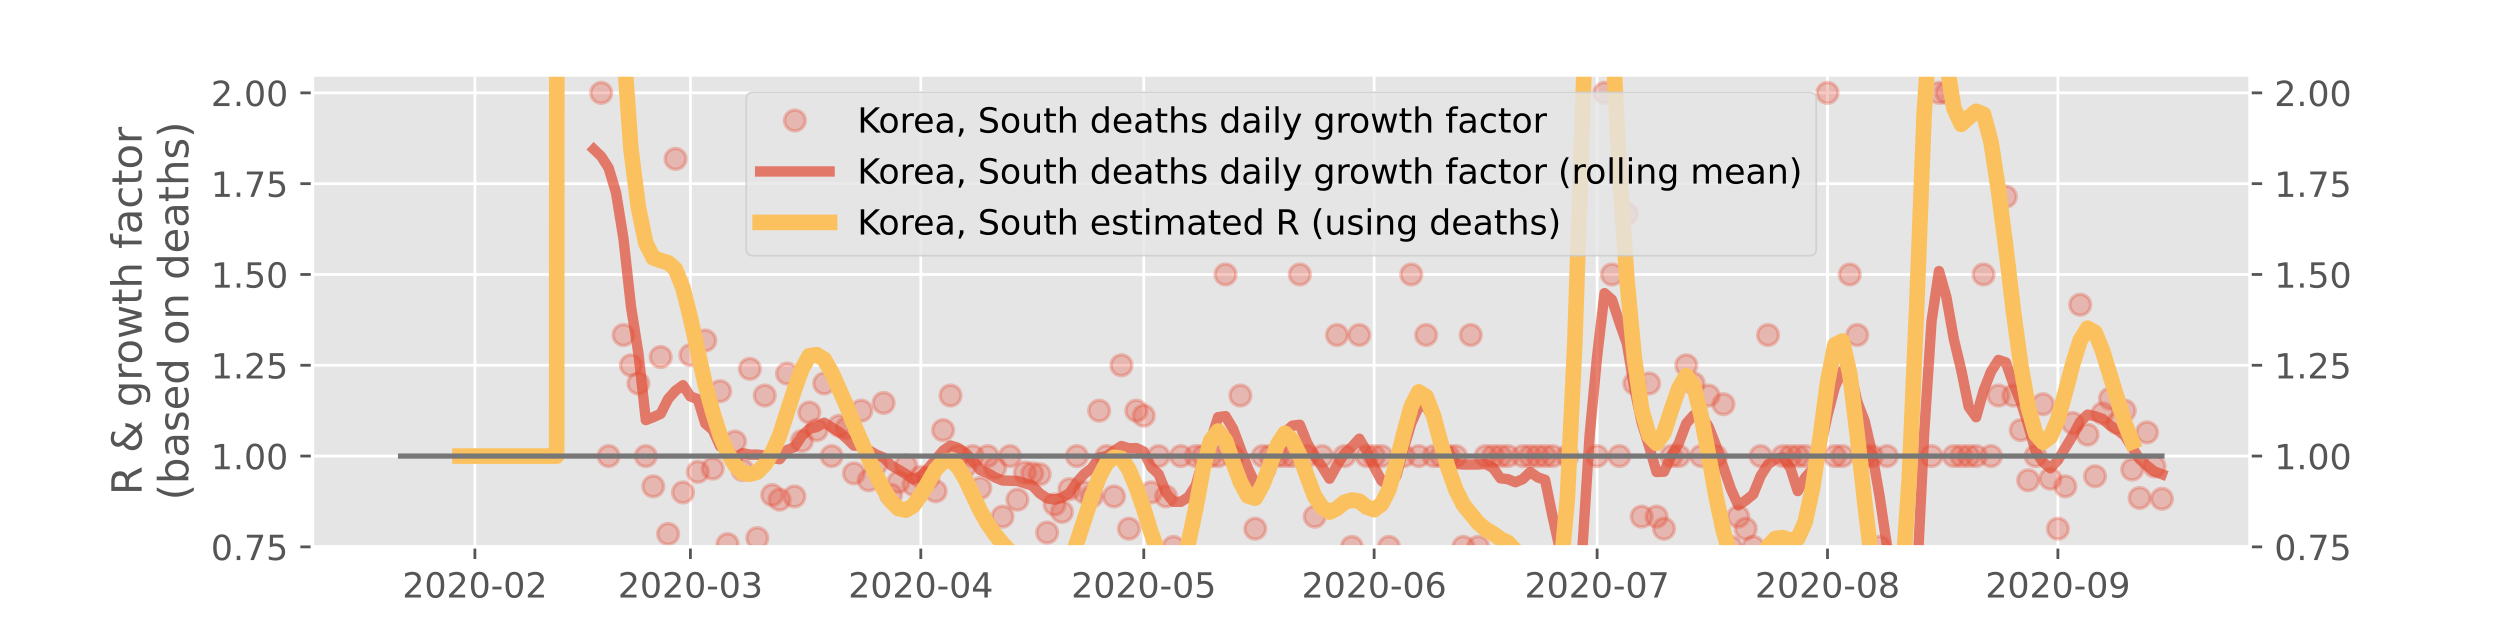 <?xml version="1.0" encoding="utf-8" standalone="no"?>
<!DOCTYPE svg PUBLIC "-//W3C//DTD SVG 1.1//EN"
  "http://www.w3.org/Graphics/SVG/1.1/DTD/svg11.dtd">
<!-- Created with matplotlib (https://matplotlib.org/) -->
<svg height="180pt" version="1.1" viewBox="0 0 720 180" width="720pt" xmlns="http://www.w3.org/2000/svg" xmlns:xlink="http://www.w3.org/1999/xlink">
 <defs>
  <style type="text/css">
*{stroke-linecap:butt;stroke-linejoin:round;}
  </style>
 </defs>
 <g id="figure_1">
  <g id="patch_1">
   <path d="M 0 180 
L 720 180 
L 720 0 
L 0 0 
z
" style="fill:#ffffff;"/>
  </g>
  <g id="axes_1">
   <g id="patch_2">
    <path d="M 90 157.5 
L 648 157.5 
L 648 21.6 
L 90 21.6 
z
" style="fill:#e5e5e5;"/>
   </g>
   <g id="matplotlib.axis_1">
    <g id="xtick_1">
     <g id="line2d_1">
      <path clip-path="url(#p149dde4520)" d="M 136.768 157.5 
L 136.768 21.6 
" style="fill:none;stroke:#ffffff;stroke-linecap:square;stroke-width:0.8;"/>
     </g>
     <g id="line2d_2">
      <defs>
       <path d="M 0 0 
L 0 3.5 
" id="m5b51abac0b" style="stroke:#555555;stroke-width:0.8;"/>
      </defs>
      <g>
       <use style="fill:#555555;stroke:#555555;stroke-width:0.8;" x="136.768" xlink:href="#m5b51abac0b" y="157.5"/>
      </g>
     </g>
     <g id="text_1">
      <!-- 2020-02 -->
      <defs>
       <path d="M 19.188 8.297 
L 53.609 8.297 
L 53.609 0 
L 7.328 0 
L 7.328 8.297 
Q 12.938 14.109 22.625 23.891 
Q 32.328 33.688 34.812 36.531 
Q 39.547 41.844 41.422 45.531 
Q 43.312 49.219 43.312 52.781 
Q 43.312 58.594 39.234 62.25 
Q 35.156 65.922 28.609 65.922 
Q 23.969 65.922 18.812 64.312 
Q 13.672 62.703 7.812 59.422 
L 7.812 69.391 
Q 13.766 71.781 18.938 73 
Q 24.125 74.219 28.422 74.219 
Q 39.75 74.219 46.484 68.547 
Q 53.219 62.891 53.219 53.422 
Q 53.219 48.922 51.531 44.891 
Q 49.859 40.875 45.406 35.406 
Q 44.188 33.984 37.641 27.219 
Q 31.109 20.453 19.188 8.297 
z
" id="DejaVuSans-50"/>
       <path d="M 31.781 66.406 
Q 24.172 66.406 20.328 58.906 
Q 16.5 51.422 16.5 36.375 
Q 16.5 21.391 20.328 13.891 
Q 24.172 6.391 31.781 6.391 
Q 39.453 6.391 43.281 13.891 
Q 47.125 21.391 47.125 36.375 
Q 47.125 51.422 43.281 58.906 
Q 39.453 66.406 31.781 66.406 
z
M 31.781 74.219 
Q 44.047 74.219 50.516 64.516 
Q 56.984 54.828 56.984 36.375 
Q 56.984 17.969 50.516 8.266 
Q 44.047 -1.422 31.781 -1.422 
Q 19.531 -1.422 13.062 8.266 
Q 6.594 17.969 6.594 36.375 
Q 6.594 54.828 13.062 64.516 
Q 19.531 74.219 31.781 74.219 
z
" id="DejaVuSans-48"/>
       <path d="M 4.891 31.391 
L 31.203 31.391 
L 31.203 23.391 
L 4.891 23.391 
z
" id="DejaVuSans-45"/>
      </defs>
      <g style="fill:#555555;" transform="translate(115.876 172.098)scale(0.1 -0.1)">
       <use xlink:href="#DejaVuSans-50"/>
       <use x="63.623" xlink:href="#DejaVuSans-48"/>
       <use x="127.246" xlink:href="#DejaVuSans-50"/>
       <use x="190.869" xlink:href="#DejaVuSans-48"/>
       <use x="254.492" xlink:href="#DejaVuSans-45"/>
       <use x="290.576" xlink:href="#DejaVuSans-48"/>
       <use x="354.199" xlink:href="#DejaVuSans-50"/>
      </g>
     </g>
    </g>
    <g id="xtick_2">
     <g id="line2d_3">
      <path clip-path="url(#p149dde4520)" d="M 198.839 157.5 
L 198.839 21.6 
" style="fill:none;stroke:#ffffff;stroke-linecap:square;stroke-width:0.8;"/>
     </g>
     <g id="line2d_4">
      <g>
       <use style="fill:#555555;stroke:#555555;stroke-width:0.8;" x="198.839" xlink:href="#m5b51abac0b" y="157.5"/>
      </g>
     </g>
     <g id="text_2">
      <!-- 2020-03 -->
      <defs>
       <path d="M 40.578 39.312 
Q 47.656 37.797 51.625 33 
Q 55.609 28.219 55.609 21.188 
Q 55.609 10.406 48.188 4.484 
Q 40.766 -1.422 27.094 -1.422 
Q 22.516 -1.422 17.656 -0.516 
Q 12.797 0.391 7.625 2.203 
L 7.625 11.719 
Q 11.719 9.328 16.594 8.109 
Q 21.484 6.891 26.812 6.891 
Q 36.078 6.891 40.938 10.547 
Q 45.797 14.203 45.797 21.188 
Q 45.797 27.641 41.281 31.266 
Q 36.766 34.906 28.719 34.906 
L 20.219 34.906 
L 20.219 43.016 
L 29.109 43.016 
Q 36.375 43.016 40.234 45.922 
Q 44.094 48.828 44.094 54.297 
Q 44.094 59.906 40.109 62.906 
Q 36.141 65.922 28.719 65.922 
Q 24.656 65.922 20.016 65.031 
Q 15.375 64.156 9.812 62.312 
L 9.812 71.094 
Q 15.438 72.656 20.344 73.438 
Q 25.25 74.219 29.594 74.219 
Q 40.828 74.219 47.359 69.109 
Q 53.906 64.016 53.906 55.328 
Q 53.906 49.266 50.438 45.094 
Q 46.969 40.922 40.578 39.312 
z
" id="DejaVuSans-51"/>
      </defs>
      <g style="fill:#555555;" transform="translate(177.947 172.098)scale(0.1 -0.1)">
       <use xlink:href="#DejaVuSans-50"/>
       <use x="63.623" xlink:href="#DejaVuSans-48"/>
       <use x="127.246" xlink:href="#DejaVuSans-50"/>
       <use x="190.869" xlink:href="#DejaVuSans-48"/>
       <use x="254.492" xlink:href="#DejaVuSans-45"/>
       <use x="290.576" xlink:href="#DejaVuSans-48"/>
       <use x="354.199" xlink:href="#DejaVuSans-51"/>
      </g>
     </g>
    </g>
    <g id="xtick_3">
     <g id="line2d_5">
      <path clip-path="url(#p149dde4520)" d="M 265.191 157.5 
L 265.191 21.6 
" style="fill:none;stroke:#ffffff;stroke-linecap:square;stroke-width:0.8;"/>
     </g>
     <g id="line2d_6">
      <g>
       <use style="fill:#555555;stroke:#555555;stroke-width:0.8;" x="265.191" xlink:href="#m5b51abac0b" y="157.5"/>
      </g>
     </g>
     <g id="text_3">
      <!-- 2020-04 -->
      <defs>
       <path d="M 37.797 64.312 
L 12.891 25.391 
L 37.797 25.391 
z
M 35.203 72.906 
L 47.609 72.906 
L 47.609 25.391 
L 58.016 25.391 
L 58.016 17.188 
L 47.609 17.188 
L 47.609 0 
L 37.797 0 
L 37.797 17.188 
L 4.891 17.188 
L 4.891 26.703 
z
" id="DejaVuSans-52"/>
      </defs>
      <g style="fill:#555555;" transform="translate(244.3 172.098)scale(0.1 -0.1)">
       <use xlink:href="#DejaVuSans-50"/>
       <use x="63.623" xlink:href="#DejaVuSans-48"/>
       <use x="127.246" xlink:href="#DejaVuSans-50"/>
       <use x="190.869" xlink:href="#DejaVuSans-48"/>
       <use x="254.492" xlink:href="#DejaVuSans-45"/>
       <use x="290.576" xlink:href="#DejaVuSans-48"/>
       <use x="354.199" xlink:href="#DejaVuSans-52"/>
      </g>
     </g>
    </g>
    <g id="xtick_4">
     <g id="line2d_7">
      <path clip-path="url(#p149dde4520)" d="M 329.403 157.5 
L 329.403 21.6 
" style="fill:none;stroke:#ffffff;stroke-linecap:square;stroke-width:0.8;"/>
     </g>
     <g id="line2d_8">
      <g>
       <use style="fill:#555555;stroke:#555555;stroke-width:0.8;" x="329.403" xlink:href="#m5b51abac0b" y="157.5"/>
      </g>
     </g>
     <g id="text_4">
      <!-- 2020-05 -->
      <defs>
       <path d="M 10.797 72.906 
L 49.516 72.906 
L 49.516 64.594 
L 19.828 64.594 
L 19.828 46.734 
Q 21.969 47.469 24.109 47.828 
Q 26.266 48.188 28.422 48.188 
Q 40.625 48.188 47.75 41.5 
Q 54.891 34.812 54.891 23.391 
Q 54.891 11.625 47.562 5.094 
Q 40.234 -1.422 26.906 -1.422 
Q 22.312 -1.422 17.547 -0.641 
Q 12.797 0.141 7.719 1.703 
L 7.719 11.625 
Q 12.109 9.234 16.797 8.062 
Q 21.484 6.891 26.703 6.891 
Q 35.156 6.891 40.078 11.328 
Q 45.016 15.766 45.016 23.391 
Q 45.016 31 40.078 35.438 
Q 35.156 39.891 26.703 39.891 
Q 22.75 39.891 18.812 39.016 
Q 14.891 38.141 10.797 36.281 
z
" id="DejaVuSans-53"/>
      </defs>
      <g style="fill:#555555;" transform="translate(308.511 172.098)scale(0.1 -0.1)">
       <use xlink:href="#DejaVuSans-50"/>
       <use x="63.623" xlink:href="#DejaVuSans-48"/>
       <use x="127.246" xlink:href="#DejaVuSans-50"/>
       <use x="190.869" xlink:href="#DejaVuSans-48"/>
       <use x="254.492" xlink:href="#DejaVuSans-45"/>
       <use x="290.576" xlink:href="#DejaVuSans-48"/>
       <use x="354.199" xlink:href="#DejaVuSans-53"/>
      </g>
     </g>
    </g>
    <g id="xtick_5">
     <g id="line2d_9">
      <path clip-path="url(#p149dde4520)" d="M 395.755 157.5 
L 395.755 21.6 
" style="fill:none;stroke:#ffffff;stroke-linecap:square;stroke-width:0.8;"/>
     </g>
     <g id="line2d_10">
      <g>
       <use style="fill:#555555;stroke:#555555;stroke-width:0.8;" x="395.755" xlink:href="#m5b51abac0b" y="157.5"/>
      </g>
     </g>
     <g id="text_5">
      <!-- 2020-06 -->
      <defs>
       <path d="M 33.016 40.375 
Q 26.375 40.375 22.484 35.828 
Q 18.609 31.297 18.609 23.391 
Q 18.609 15.531 22.484 10.953 
Q 26.375 6.391 33.016 6.391 
Q 39.656 6.391 43.531 10.953 
Q 47.406 15.531 47.406 23.391 
Q 47.406 31.297 43.531 35.828 
Q 39.656 40.375 33.016 40.375 
z
M 52.594 71.297 
L 52.594 62.312 
Q 48.875 64.062 45.094 64.984 
Q 41.312 65.922 37.594 65.922 
Q 27.828 65.922 22.672 59.328 
Q 17.531 52.734 16.797 39.406 
Q 19.672 43.656 24.016 45.922 
Q 28.375 48.188 33.594 48.188 
Q 44.578 48.188 50.953 41.516 
Q 57.328 34.859 57.328 23.391 
Q 57.328 12.156 50.688 5.359 
Q 44.047 -1.422 33.016 -1.422 
Q 20.359 -1.422 13.672 8.266 
Q 6.984 17.969 6.984 36.375 
Q 6.984 53.656 15.188 63.938 
Q 23.391 74.219 37.203 74.219 
Q 40.922 74.219 44.703 73.484 
Q 48.484 72.75 52.594 71.297 
z
" id="DejaVuSans-54"/>
      </defs>
      <g style="fill:#555555;" transform="translate(374.863 172.098)scale(0.1 -0.1)">
       <use xlink:href="#DejaVuSans-50"/>
       <use x="63.623" xlink:href="#DejaVuSans-48"/>
       <use x="127.246" xlink:href="#DejaVuSans-50"/>
       <use x="190.869" xlink:href="#DejaVuSans-48"/>
       <use x="254.492" xlink:href="#DejaVuSans-45"/>
       <use x="290.576" xlink:href="#DejaVuSans-48"/>
       <use x="354.199" xlink:href="#DejaVuSans-54"/>
      </g>
     </g>
    </g>
    <g id="xtick_6">
     <g id="line2d_11">
      <path clip-path="url(#p149dde4520)" d="M 459.967 157.5 
L 459.967 21.6 
" style="fill:none;stroke:#ffffff;stroke-linecap:square;stroke-width:0.8;"/>
     </g>
     <g id="line2d_12">
      <g>
       <use style="fill:#555555;stroke:#555555;stroke-width:0.8;" x="459.967" xlink:href="#m5b51abac0b" y="157.5"/>
      </g>
     </g>
     <g id="text_6">
      <!-- 2020-07 -->
      <defs>
       <path d="M 8.203 72.906 
L 55.078 72.906 
L 55.078 68.703 
L 28.609 0 
L 18.312 0 
L 43.219 64.594 
L 8.203 64.594 
z
" id="DejaVuSans-55"/>
      </defs>
      <g style="fill:#555555;" transform="translate(439.075 172.098)scale(0.1 -0.1)">
       <use xlink:href="#DejaVuSans-50"/>
       <use x="63.623" xlink:href="#DejaVuSans-48"/>
       <use x="127.246" xlink:href="#DejaVuSans-50"/>
       <use x="190.869" xlink:href="#DejaVuSans-48"/>
       <use x="254.492" xlink:href="#DejaVuSans-45"/>
       <use x="290.576" xlink:href="#DejaVuSans-48"/>
       <use x="354.199" xlink:href="#DejaVuSans-55"/>
      </g>
     </g>
    </g>
    <g id="xtick_7">
     <g id="line2d_13">
      <path clip-path="url(#p149dde4520)" d="M 526.319 157.5 
L 526.319 21.6 
" style="fill:none;stroke:#ffffff;stroke-linecap:square;stroke-width:0.8;"/>
     </g>
     <g id="line2d_14">
      <g>
       <use style="fill:#555555;stroke:#555555;stroke-width:0.8;" x="526.319" xlink:href="#m5b51abac0b" y="157.5"/>
      </g>
     </g>
     <g id="text_7">
      <!-- 2020-08 -->
      <defs>
       <path d="M 31.781 34.625 
Q 24.75 34.625 20.719 30.859 
Q 16.703 27.094 16.703 20.516 
Q 16.703 13.922 20.719 10.156 
Q 24.75 6.391 31.781 6.391 
Q 38.812 6.391 42.859 10.172 
Q 46.922 13.969 46.922 20.516 
Q 46.922 27.094 42.891 30.859 
Q 38.875 34.625 31.781 34.625 
z
M 21.922 38.812 
Q 15.578 40.375 12.031 44.719 
Q 8.5 49.078 8.5 55.328 
Q 8.5 64.062 14.719 69.141 
Q 20.953 74.219 31.781 74.219 
Q 42.672 74.219 48.875 69.141 
Q 55.078 64.062 55.078 55.328 
Q 55.078 49.078 51.531 44.719 
Q 48 40.375 41.703 38.812 
Q 48.828 37.156 52.797 32.312 
Q 56.781 27.484 56.781 20.516 
Q 56.781 9.906 50.312 4.234 
Q 43.844 -1.422 31.781 -1.422 
Q 19.734 -1.422 13.25 4.234 
Q 6.781 9.906 6.781 20.516 
Q 6.781 27.484 10.781 32.312 
Q 14.797 37.156 21.922 38.812 
z
M 18.312 54.391 
Q 18.312 48.734 21.844 45.562 
Q 25.391 42.391 31.781 42.391 
Q 38.141 42.391 41.719 45.562 
Q 45.312 48.734 45.312 54.391 
Q 45.312 60.062 41.719 63.234 
Q 38.141 66.406 31.781 66.406 
Q 25.391 66.406 21.844 63.234 
Q 18.312 60.062 18.312 54.391 
z
" id="DejaVuSans-56"/>
      </defs>
      <g style="fill:#555555;" transform="translate(505.427 172.098)scale(0.1 -0.1)">
       <use xlink:href="#DejaVuSans-50"/>
       <use x="63.623" xlink:href="#DejaVuSans-48"/>
       <use x="127.246" xlink:href="#DejaVuSans-50"/>
       <use x="190.869" xlink:href="#DejaVuSans-48"/>
       <use x="254.492" xlink:href="#DejaVuSans-45"/>
       <use x="290.576" xlink:href="#DejaVuSans-48"/>
       <use x="354.199" xlink:href="#DejaVuSans-56"/>
      </g>
     </g>
    </g>
    <g id="xtick_8">
     <g id="line2d_15">
      <path clip-path="url(#p149dde4520)" d="M 592.671 157.5 
L 592.671 21.6 
" style="fill:none;stroke:#ffffff;stroke-linecap:square;stroke-width:0.8;"/>
     </g>
     <g id="line2d_16">
      <g>
       <use style="fill:#555555;stroke:#555555;stroke-width:0.8;" x="592.671" xlink:href="#m5b51abac0b" y="157.5"/>
      </g>
     </g>
     <g id="text_8">
      <!-- 2020-09 -->
      <defs>
       <path d="M 10.984 1.516 
L 10.984 10.5 
Q 14.703 8.734 18.5 7.812 
Q 22.312 6.891 25.984 6.891 
Q 35.75 6.891 40.891 13.453 
Q 46.047 20.016 46.781 33.406 
Q 43.953 29.203 39.594 26.953 
Q 35.25 24.703 29.984 24.703 
Q 19.047 24.703 12.672 31.312 
Q 6.297 37.938 6.297 49.422 
Q 6.297 60.641 12.938 67.422 
Q 19.578 74.219 30.609 74.219 
Q 43.266 74.219 49.922 64.516 
Q 56.594 54.828 56.594 36.375 
Q 56.594 19.141 48.406 8.859 
Q 40.234 -1.422 26.422 -1.422 
Q 22.703 -1.422 18.891 -0.688 
Q 15.094 0.047 10.984 1.516 
z
M 30.609 32.422 
Q 37.25 32.422 41.125 36.953 
Q 45.016 41.5 45.016 49.422 
Q 45.016 57.281 41.125 61.844 
Q 37.25 66.406 30.609 66.406 
Q 23.969 66.406 20.094 61.844 
Q 16.219 57.281 16.219 49.422 
Q 16.219 41.5 20.094 36.953 
Q 23.969 32.422 30.609 32.422 
z
" id="DejaVuSans-57"/>
      </defs>
      <g style="fill:#555555;" transform="translate(571.779 172.098)scale(0.1 -0.1)">
       <use xlink:href="#DejaVuSans-50"/>
       <use x="63.623" xlink:href="#DejaVuSans-48"/>
       <use x="127.246" xlink:href="#DejaVuSans-50"/>
       <use x="190.869" xlink:href="#DejaVuSans-48"/>
       <use x="254.492" xlink:href="#DejaVuSans-45"/>
       <use x="290.576" xlink:href="#DejaVuSans-48"/>
       <use x="354.199" xlink:href="#DejaVuSans-57"/>
      </g>
     </g>
    </g>
   </g>
   <g id="matplotlib.axis_2">
    <g id="ytick_1">
     <g id="line2d_17">
      <path clip-path="url(#p149dde4520)" d="M 90 157.5 
L 648 157.5 
" style="fill:none;stroke:#ffffff;stroke-linecap:square;stroke-width:0.8;"/>
     </g>
     <g id="line2d_18">
      <defs>
       <path d="M 0 0 
L -3.5 0 
" id="m3224edb9cb" style="stroke:#555555;stroke-width:0.8;"/>
      </defs>
      <g>
       <use style="fill:#555555;stroke:#555555;stroke-width:0.8;" x="90" xlink:href="#m3224edb9cb" y="157.5"/>
      </g>
     </g>
     <g id="line2d_19">
      <defs>
       <path d="M 0 0 
L 3.5 0 
" id="mde4450fde9" style="stroke:#555555;stroke-width:0.8;"/>
      </defs>
      <g>
       <use style="fill:#555555;stroke:#555555;stroke-width:0.8;" x="648" xlink:href="#mde4450fde9" y="157.5"/>
      </g>
     </g>
     <g id="text_9">
      <!-- 0.75 -->
      <defs>
       <path d="M 10.688 12.406 
L 21 12.406 
L 21 0 
L 10.688 0 
z
" id="DejaVuSans-46"/>
      </defs>
      <g style="fill:#555555;" transform="translate(60.734 161.299)scale(0.1 -0.1)">
       <use xlink:href="#DejaVuSans-48"/>
       <use x="63.623" xlink:href="#DejaVuSans-46"/>
       <use x="95.41" xlink:href="#DejaVuSans-55"/>
       <use x="159.033" xlink:href="#DejaVuSans-53"/>
      </g>
     </g>
     <g id="text_10">
      <!-- 0.75 -->
      <g style="fill:#555555;" transform="translate(655 161.299)scale(0.1 -0.1)">
       <use xlink:href="#DejaVuSans-48"/>
       <use x="63.623" xlink:href="#DejaVuSans-46"/>
       <use x="95.41" xlink:href="#DejaVuSans-55"/>
       <use x="159.033" xlink:href="#DejaVuSans-53"/>
      </g>
     </g>
    </g>
    <g id="ytick_2">
     <g id="line2d_20">
      <path clip-path="url(#p149dde4520)" d="M 90 131.348 
L 648 131.348 
" style="fill:none;stroke:#ffffff;stroke-linecap:square;stroke-width:0.8;"/>
     </g>
     <g id="line2d_21">
      <g>
       <use style="fill:#555555;stroke:#555555;stroke-width:0.8;" x="90" xlink:href="#m3224edb9cb" y="131.348"/>
      </g>
     </g>
     <g id="line2d_22">
      <g>
       <use style="fill:#555555;stroke:#555555;stroke-width:0.8;" x="648" xlink:href="#mde4450fde9" y="131.348"/>
      </g>
     </g>
     <g id="text_11">
      <!-- 1.00 -->
      <defs>
       <path d="M 12.406 8.297 
L 28.516 8.297 
L 28.516 63.922 
L 10.984 60.406 
L 10.984 69.391 
L 28.422 72.906 
L 38.281 72.906 
L 38.281 8.297 
L 54.391 8.297 
L 54.391 0 
L 12.406 0 
z
" id="DejaVuSans-49"/>
      </defs>
      <g style="fill:#555555;" transform="translate(60.734 135.147)scale(0.1 -0.1)">
       <use xlink:href="#DejaVuSans-49"/>
       <use x="63.623" xlink:href="#DejaVuSans-46"/>
       <use x="95.41" xlink:href="#DejaVuSans-48"/>
       <use x="159.033" xlink:href="#DejaVuSans-48"/>
      </g>
     </g>
     <g id="text_12">
      <!-- 1.00 -->
      <g style="fill:#555555;" transform="translate(655 135.147)scale(0.1 -0.1)">
       <use xlink:href="#DejaVuSans-49"/>
       <use x="63.623" xlink:href="#DejaVuSans-46"/>
       <use x="95.41" xlink:href="#DejaVuSans-48"/>
       <use x="159.033" xlink:href="#DejaVuSans-48"/>
      </g>
     </g>
    </g>
    <g id="ytick_3">
     <g id="line2d_23">
      <path clip-path="url(#p149dde4520)" d="M 90 105.196 
L 648 105.196 
" style="fill:none;stroke:#ffffff;stroke-linecap:square;stroke-width:0.8;"/>
     </g>
     <g id="line2d_24">
      <g>
       <use style="fill:#555555;stroke:#555555;stroke-width:0.8;" x="90" xlink:href="#m3224edb9cb" y="105.196"/>
      </g>
     </g>
     <g id="line2d_25">
      <g>
       <use style="fill:#555555;stroke:#555555;stroke-width:0.8;" x="648" xlink:href="#mde4450fde9" y="105.196"/>
      </g>
     </g>
     <g id="text_13">
      <!-- 1.25 -->
      <g style="fill:#555555;" transform="translate(60.734 108.995)scale(0.1 -0.1)">
       <use xlink:href="#DejaVuSans-49"/>
       <use x="63.623" xlink:href="#DejaVuSans-46"/>
       <use x="95.41" xlink:href="#DejaVuSans-50"/>
       <use x="159.033" xlink:href="#DejaVuSans-53"/>
      </g>
     </g>
     <g id="text_14">
      <!-- 1.25 -->
      <g style="fill:#555555;" transform="translate(655 108.995)scale(0.1 -0.1)">
       <use xlink:href="#DejaVuSans-49"/>
       <use x="63.623" xlink:href="#DejaVuSans-46"/>
       <use x="95.41" xlink:href="#DejaVuSans-50"/>
       <use x="159.033" xlink:href="#DejaVuSans-53"/>
      </g>
     </g>
    </g>
    <g id="ytick_4">
     <g id="line2d_26">
      <path clip-path="url(#p149dde4520)" d="M 90 79.044 
L 648 79.044 
" style="fill:none;stroke:#ffffff;stroke-linecap:square;stroke-width:0.8;"/>
     </g>
     <g id="line2d_27">
      <g>
       <use style="fill:#555555;stroke:#555555;stroke-width:0.8;" x="90" xlink:href="#m3224edb9cb" y="79.044"/>
      </g>
     </g>
     <g id="line2d_28">
      <g>
       <use style="fill:#555555;stroke:#555555;stroke-width:0.8;" x="648" xlink:href="#mde4450fde9" y="79.044"/>
      </g>
     </g>
     <g id="text_15">
      <!-- 1.50 -->
      <g style="fill:#555555;" transform="translate(60.734 82.843)scale(0.1 -0.1)">
       <use xlink:href="#DejaVuSans-49"/>
       <use x="63.623" xlink:href="#DejaVuSans-46"/>
       <use x="95.41" xlink:href="#DejaVuSans-53"/>
       <use x="159.033" xlink:href="#DejaVuSans-48"/>
      </g>
     </g>
     <g id="text_16">
      <!-- 1.50 -->
      <g style="fill:#555555;" transform="translate(655 82.843)scale(0.1 -0.1)">
       <use xlink:href="#DejaVuSans-49"/>
       <use x="63.623" xlink:href="#DejaVuSans-46"/>
       <use x="95.41" xlink:href="#DejaVuSans-53"/>
       <use x="159.033" xlink:href="#DejaVuSans-48"/>
      </g>
     </g>
    </g>
    <g id="ytick_5">
     <g id="line2d_29">
      <path clip-path="url(#p149dde4520)" d="M 90 52.892 
L 648 52.892 
" style="fill:none;stroke:#ffffff;stroke-linecap:square;stroke-width:0.8;"/>
     </g>
     <g id="line2d_30">
      <g>
       <use style="fill:#555555;stroke:#555555;stroke-width:0.8;" x="90" xlink:href="#m3224edb9cb" y="52.892"/>
      </g>
     </g>
     <g id="line2d_31">
      <g>
       <use style="fill:#555555;stroke:#555555;stroke-width:0.8;" x="648" xlink:href="#mde4450fde9" y="52.892"/>
      </g>
     </g>
     <g id="text_17">
      <!-- 1.75 -->
      <g style="fill:#555555;" transform="translate(60.734 56.691)scale(0.1 -0.1)">
       <use xlink:href="#DejaVuSans-49"/>
       <use x="63.623" xlink:href="#DejaVuSans-46"/>
       <use x="95.41" xlink:href="#DejaVuSans-55"/>
       <use x="159.033" xlink:href="#DejaVuSans-53"/>
      </g>
     </g>
     <g id="text_18">
      <!-- 1.75 -->
      <g style="fill:#555555;" transform="translate(655 56.691)scale(0.1 -0.1)">
       <use xlink:href="#DejaVuSans-49"/>
       <use x="63.623" xlink:href="#DejaVuSans-46"/>
       <use x="95.41" xlink:href="#DejaVuSans-55"/>
       <use x="159.033" xlink:href="#DejaVuSans-53"/>
      </g>
     </g>
    </g>
    <g id="ytick_6">
     <g id="line2d_32">
      <path clip-path="url(#p149dde4520)" d="M 90 26.74 
L 648 26.74 
" style="fill:none;stroke:#ffffff;stroke-linecap:square;stroke-width:0.8;"/>
     </g>
     <g id="line2d_33">
      <g>
       <use style="fill:#555555;stroke:#555555;stroke-width:0.8;" x="90" xlink:href="#m3224edb9cb" y="26.74"/>
      </g>
     </g>
     <g id="line2d_34">
      <g>
       <use style="fill:#555555;stroke:#555555;stroke-width:0.8;" x="648" xlink:href="#mde4450fde9" y="26.74"/>
      </g>
     </g>
     <g id="text_19">
      <!-- 2.00 -->
      <g style="fill:#555555;" transform="translate(60.734 30.54)scale(0.1 -0.1)">
       <use xlink:href="#DejaVuSans-50"/>
       <use x="63.623" xlink:href="#DejaVuSans-46"/>
       <use x="95.41" xlink:href="#DejaVuSans-48"/>
       <use x="159.033" xlink:href="#DejaVuSans-48"/>
      </g>
     </g>
     <g id="text_20">
      <!-- 2.00 -->
      <g style="fill:#555555;" transform="translate(655 30.54)scale(0.1 -0.1)">
       <use xlink:href="#DejaVuSans-50"/>
       <use x="63.623" xlink:href="#DejaVuSans-46"/>
       <use x="95.41" xlink:href="#DejaVuSans-48"/>
       <use x="159.033" xlink:href="#DejaVuSans-48"/>
      </g>
     </g>
    </g>
    <g id="text_21">
     <!-- R &amp; growth factor -->
     <defs>
      <path d="M 44.391 34.188 
Q 47.562 33.109 50.562 29.594 
Q 53.562 26.078 56.594 19.922 
L 66.609 0 
L 56 0 
L 46.688 18.703 
Q 43.062 26.031 39.672 28.422 
Q 36.281 30.812 30.422 30.812 
L 19.672 30.812 
L 19.672 0 
L 9.812 0 
L 9.812 72.906 
L 32.078 72.906 
Q 44.578 72.906 50.734 67.672 
Q 56.891 62.453 56.891 51.906 
Q 56.891 45.016 53.688 40.469 
Q 50.484 35.938 44.391 34.188 
z
M 19.672 64.797 
L 19.672 38.922 
L 32.078 38.922 
Q 39.203 38.922 42.844 42.219 
Q 46.484 45.516 46.484 51.906 
Q 46.484 58.297 42.844 61.547 
Q 39.203 64.797 32.078 64.797 
z
" id="DejaVuSans-82"/>
      <path id="DejaVuSans-32"/>
      <path d="M 24.312 39.203 
Q 19.875 35.25 17.797 31.312 
Q 15.719 27.391 15.719 23.094 
Q 15.719 15.969 20.891 11.234 
Q 26.078 6.5 33.891 6.5 
Q 38.531 6.5 42.578 8.031 
Q 46.625 9.578 50.203 12.703 
z
M 31.203 44.672 
L 56 19.281 
Q 58.891 23.641 60.5 28.594 
Q 62.109 33.547 62.406 39.109 
L 71.484 39.109 
Q 70.906 32.672 68.359 26.359 
Q 65.828 20.062 61.281 13.922 
L 74.906 0 
L 62.594 0 
L 55.609 7.172 
Q 50.531 2.828 44.969 0.703 
Q 39.406 -1.422 33.016 -1.422 
Q 21.234 -1.422 13.766 5.297 
Q 6.297 12.016 6.297 22.516 
Q 6.297 28.766 9.562 34.25 
Q 12.844 39.75 19.391 44.578 
Q 17.047 47.656 15.812 50.703 
Q 14.594 53.766 14.594 56.688 
Q 14.594 64.594 20.016 69.406 
Q 25.438 74.219 34.422 74.219 
Q 38.484 74.219 42.5 73.344 
Q 46.531 72.469 50.688 70.703 
L 50.688 61.812 
Q 46.438 64.109 42.578 65.297 
Q 38.719 66.5 35.406 66.5 
Q 30.281 66.5 27.078 63.781 
Q 23.875 61.078 23.875 56.781 
Q 23.875 54.297 25.312 51.781 
Q 26.766 49.266 31.203 44.672 
z
" id="DejaVuSans-38"/>
      <path d="M 45.406 27.984 
Q 45.406 37.75 41.375 43.109 
Q 37.359 48.484 30.078 48.484 
Q 22.859 48.484 18.828 43.109 
Q 14.797 37.75 14.797 27.984 
Q 14.797 18.266 18.828 12.891 
Q 22.859 7.516 30.078 7.516 
Q 37.359 7.516 41.375 12.891 
Q 45.406 18.266 45.406 27.984 
z
M 54.391 6.781 
Q 54.391 -7.172 48.188 -13.984 
Q 42 -20.797 29.203 -20.797 
Q 24.469 -20.797 20.266 -20.094 
Q 16.062 -19.391 12.109 -17.922 
L 12.109 -9.188 
Q 16.062 -11.328 19.922 -12.344 
Q 23.781 -13.375 27.781 -13.375 
Q 36.625 -13.375 41.016 -8.766 
Q 45.406 -4.156 45.406 5.172 
L 45.406 9.625 
Q 42.625 4.781 38.281 2.391 
Q 33.938 0 27.875 0 
Q 17.828 0 11.672 7.656 
Q 5.516 15.328 5.516 27.984 
Q 5.516 40.672 11.672 48.328 
Q 17.828 56 27.875 56 
Q 33.938 56 38.281 53.609 
Q 42.625 51.219 45.406 46.391 
L 45.406 54.688 
L 54.391 54.688 
z
" id="DejaVuSans-103"/>
      <path d="M 41.109 46.297 
Q 39.594 47.172 37.812 47.578 
Q 36.031 48 33.891 48 
Q 26.266 48 22.188 43.047 
Q 18.109 38.094 18.109 28.812 
L 18.109 0 
L 9.078 0 
L 9.078 54.688 
L 18.109 54.688 
L 18.109 46.188 
Q 20.953 51.172 25.484 53.578 
Q 30.031 56 36.531 56 
Q 37.453 56 38.578 55.875 
Q 39.703 55.766 41.062 55.516 
z
" id="DejaVuSans-114"/>
      <path d="M 30.609 48.391 
Q 23.391 48.391 19.188 42.75 
Q 14.984 37.109 14.984 27.297 
Q 14.984 17.484 19.156 11.844 
Q 23.344 6.203 30.609 6.203 
Q 37.797 6.203 41.984 11.859 
Q 46.188 17.531 46.188 27.297 
Q 46.188 37.016 41.984 42.703 
Q 37.797 48.391 30.609 48.391 
z
M 30.609 56 
Q 42.328 56 49.016 48.375 
Q 55.719 40.766 55.719 27.297 
Q 55.719 13.875 49.016 6.219 
Q 42.328 -1.422 30.609 -1.422 
Q 18.844 -1.422 12.172 6.219 
Q 5.516 13.875 5.516 27.297 
Q 5.516 40.766 12.172 48.375 
Q 18.844 56 30.609 56 
z
" id="DejaVuSans-111"/>
      <path d="M 4.203 54.688 
L 13.188 54.688 
L 24.422 12.016 
L 35.594 54.688 
L 46.188 54.688 
L 57.422 12.016 
L 68.609 54.688 
L 77.594 54.688 
L 63.281 0 
L 52.688 0 
L 40.922 44.828 
L 29.109 0 
L 18.5 0 
z
" id="DejaVuSans-119"/>
      <path d="M 18.312 70.219 
L 18.312 54.688 
L 36.812 54.688 
L 36.812 47.703 
L 18.312 47.703 
L 18.312 18.016 
Q 18.312 11.328 20.141 9.422 
Q 21.969 7.516 27.594 7.516 
L 36.812 7.516 
L 36.812 0 
L 27.594 0 
Q 17.188 0 13.234 3.875 
Q 9.281 7.766 9.281 18.016 
L 9.281 47.703 
L 2.688 47.703 
L 2.688 54.688 
L 9.281 54.688 
L 9.281 70.219 
z
" id="DejaVuSans-116"/>
      <path d="M 54.891 33.016 
L 54.891 0 
L 45.906 0 
L 45.906 32.719 
Q 45.906 40.484 42.875 44.328 
Q 39.844 48.188 33.797 48.188 
Q 26.516 48.188 22.312 43.547 
Q 18.109 38.922 18.109 30.906 
L 18.109 0 
L 9.078 0 
L 9.078 75.984 
L 18.109 75.984 
L 18.109 46.188 
Q 21.344 51.125 25.703 53.562 
Q 30.078 56 35.797 56 
Q 45.219 56 50.047 50.172 
Q 54.891 44.344 54.891 33.016 
z
" id="DejaVuSans-104"/>
      <path d="M 37.109 75.984 
L 37.109 68.5 
L 28.516 68.5 
Q 23.688 68.5 21.797 66.547 
Q 19.922 64.594 19.922 59.516 
L 19.922 54.688 
L 34.719 54.688 
L 34.719 47.703 
L 19.922 47.703 
L 19.922 0 
L 10.891 0 
L 10.891 47.703 
L 2.297 47.703 
L 2.297 54.688 
L 10.891 54.688 
L 10.891 58.5 
Q 10.891 67.625 15.141 71.797 
Q 19.391 75.984 28.609 75.984 
z
" id="DejaVuSans-102"/>
      <path d="M 34.281 27.484 
Q 23.391 27.484 19.188 25 
Q 14.984 22.516 14.984 16.5 
Q 14.984 11.719 18.141 8.906 
Q 21.297 6.109 26.703 6.109 
Q 34.188 6.109 38.703 11.406 
Q 43.219 16.703 43.219 25.484 
L 43.219 27.484 
z
M 52.203 31.203 
L 52.203 0 
L 43.219 0 
L 43.219 8.297 
Q 40.141 3.328 35.547 0.953 
Q 30.953 -1.422 24.312 -1.422 
Q 15.922 -1.422 10.953 3.297 
Q 6 8.016 6 15.922 
Q 6 25.141 12.172 29.828 
Q 18.359 34.516 30.609 34.516 
L 43.219 34.516 
L 43.219 35.406 
Q 43.219 41.609 39.141 45 
Q 35.062 48.391 27.688 48.391 
Q 23 48.391 18.547 47.266 
Q 14.109 46.141 10.016 43.891 
L 10.016 52.203 
Q 14.938 54.109 19.578 55.047 
Q 24.219 56 28.609 56 
Q 40.484 56 46.344 49.844 
Q 52.203 43.703 52.203 31.203 
z
" id="DejaVuSans-97"/>
      <path d="M 48.781 52.594 
L 48.781 44.188 
Q 44.969 46.297 41.141 47.344 
Q 37.312 48.391 33.406 48.391 
Q 24.656 48.391 19.812 42.844 
Q 14.984 37.312 14.984 27.297 
Q 14.984 17.281 19.812 11.734 
Q 24.656 6.203 33.406 6.203 
Q 37.312 6.203 41.141 7.25 
Q 44.969 8.297 48.781 10.406 
L 48.781 2.094 
Q 45.016 0.344 40.984 -0.531 
Q 36.969 -1.422 32.422 -1.422 
Q 20.062 -1.422 12.781 6.344 
Q 5.516 14.109 5.516 27.297 
Q 5.516 40.672 12.859 48.328 
Q 20.219 56 33.016 56 
Q 37.156 56 41.109 55.141 
Q 45.062 54.297 48.781 52.594 
z
" id="DejaVuSans-99"/>
     </defs>
     <g style="fill:#555555;" transform="translate(40.801 142.57)rotate(-90)scale(0.12 -0.12)">
      <use xlink:href="#DejaVuSans-82"/>
      <use x="69.482" xlink:href="#DejaVuSans-32"/>
      <use x="101.27" xlink:href="#DejaVuSans-38"/>
      <use x="179.248" xlink:href="#DejaVuSans-32"/>
      <use x="211.035" xlink:href="#DejaVuSans-103"/>
      <use x="274.512" xlink:href="#DejaVuSans-114"/>
      <use x="313.375" xlink:href="#DejaVuSans-111"/>
      <use x="374.557" xlink:href="#DejaVuSans-119"/>
      <use x="456.344" xlink:href="#DejaVuSans-116"/>
      <use x="495.553" xlink:href="#DejaVuSans-104"/>
      <use x="558.932" xlink:href="#DejaVuSans-32"/>
      <use x="590.719" xlink:href="#DejaVuSans-102"/>
      <use x="625.924" xlink:href="#DejaVuSans-97"/>
      <use x="687.203" xlink:href="#DejaVuSans-99"/>
      <use x="742.184" xlink:href="#DejaVuSans-116"/>
      <use x="781.393" xlink:href="#DejaVuSans-111"/>
      <use x="842.574" xlink:href="#DejaVuSans-114"/>
     </g>
     <!-- (based on deaths) -->
     <defs>
      <path d="M 31 75.875 
Q 24.469 64.656 21.281 53.656 
Q 18.109 42.672 18.109 31.391 
Q 18.109 20.125 21.312 9.062 
Q 24.516 -2 31 -13.188 
L 23.188 -13.188 
Q 15.875 -1.703 12.234 9.375 
Q 8.594 20.453 8.594 31.391 
Q 8.594 42.281 12.203 53.312 
Q 15.828 64.359 23.188 75.875 
z
" id="DejaVuSans-40"/>
      <path d="M 48.688 27.297 
Q 48.688 37.203 44.609 42.844 
Q 40.531 48.484 33.406 48.484 
Q 26.266 48.484 22.188 42.844 
Q 18.109 37.203 18.109 27.297 
Q 18.109 17.391 22.188 11.75 
Q 26.266 6.109 33.406 6.109 
Q 40.531 6.109 44.609 11.75 
Q 48.688 17.391 48.688 27.297 
z
M 18.109 46.391 
Q 20.953 51.266 25.266 53.625 
Q 29.594 56 35.594 56 
Q 45.562 56 51.781 48.094 
Q 58.016 40.188 58.016 27.297 
Q 58.016 14.406 51.781 6.484 
Q 45.562 -1.422 35.594 -1.422 
Q 29.594 -1.422 25.266 0.953 
Q 20.953 3.328 18.109 8.203 
L 18.109 0 
L 9.078 0 
L 9.078 75.984 
L 18.109 75.984 
z
" id="DejaVuSans-98"/>
      <path d="M 44.281 53.078 
L 44.281 44.578 
Q 40.484 46.531 36.375 47.5 
Q 32.281 48.484 27.875 48.484 
Q 21.188 48.484 17.844 46.438 
Q 14.5 44.391 14.5 40.281 
Q 14.5 37.156 16.891 35.375 
Q 19.281 33.594 26.516 31.984 
L 29.594 31.297 
Q 39.156 29.25 43.188 25.516 
Q 47.219 21.781 47.219 15.094 
Q 47.219 7.469 41.188 3.016 
Q 35.156 -1.422 24.609 -1.422 
Q 20.219 -1.422 15.453 -0.562 
Q 10.688 0.297 5.422 2 
L 5.422 11.281 
Q 10.406 8.688 15.234 7.391 
Q 20.062 6.109 24.812 6.109 
Q 31.156 6.109 34.562 8.281 
Q 37.984 10.453 37.984 14.406 
Q 37.984 18.062 35.516 20.016 
Q 33.062 21.969 24.703 23.781 
L 21.578 24.516 
Q 13.234 26.266 9.516 29.906 
Q 5.812 33.547 5.812 39.891 
Q 5.812 47.609 11.281 51.797 
Q 16.75 56 26.812 56 
Q 31.781 56 36.172 55.266 
Q 40.578 54.547 44.281 53.078 
z
" id="DejaVuSans-115"/>
      <path d="M 56.203 29.594 
L 56.203 25.203 
L 14.891 25.203 
Q 15.484 15.922 20.484 11.062 
Q 25.484 6.203 34.422 6.203 
Q 39.594 6.203 44.453 7.469 
Q 49.312 8.734 54.109 11.281 
L 54.109 2.781 
Q 49.266 0.734 44.188 -0.344 
Q 39.109 -1.422 33.891 -1.422 
Q 20.797 -1.422 13.156 6.188 
Q 5.516 13.812 5.516 26.812 
Q 5.516 40.234 12.766 48.109 
Q 20.016 56 32.328 56 
Q 43.359 56 49.781 48.891 
Q 56.203 41.797 56.203 29.594 
z
M 47.219 32.234 
Q 47.125 39.594 43.094 43.984 
Q 39.062 48.391 32.422 48.391 
Q 24.906 48.391 20.391 44.141 
Q 15.875 39.891 15.188 32.172 
z
" id="DejaVuSans-101"/>
      <path d="M 45.406 46.391 
L 45.406 75.984 
L 54.391 75.984 
L 54.391 0 
L 45.406 0 
L 45.406 8.203 
Q 42.578 3.328 38.25 0.953 
Q 33.938 -1.422 27.875 -1.422 
Q 17.969 -1.422 11.734 6.484 
Q 5.516 14.406 5.516 27.297 
Q 5.516 40.188 11.734 48.094 
Q 17.969 56 27.875 56 
Q 33.938 56 38.25 53.625 
Q 42.578 51.266 45.406 46.391 
z
M 14.797 27.297 
Q 14.797 17.391 18.875 11.75 
Q 22.953 6.109 30.078 6.109 
Q 37.203 6.109 41.297 11.75 
Q 45.406 17.391 45.406 27.297 
Q 45.406 37.203 41.297 42.844 
Q 37.203 48.484 30.078 48.484 
Q 22.953 48.484 18.875 42.844 
Q 14.797 37.203 14.797 27.297 
z
" id="DejaVuSans-100"/>
      <path d="M 54.891 33.016 
L 54.891 0 
L 45.906 0 
L 45.906 32.719 
Q 45.906 40.484 42.875 44.328 
Q 39.844 48.188 33.797 48.188 
Q 26.516 48.188 22.312 43.547 
Q 18.109 38.922 18.109 30.906 
L 18.109 0 
L 9.078 0 
L 9.078 54.688 
L 18.109 54.688 
L 18.109 46.188 
Q 21.344 51.125 25.703 53.562 
Q 30.078 56 35.797 56 
Q 45.219 56 50.047 50.172 
Q 54.891 44.344 54.891 33.016 
z
" id="DejaVuSans-110"/>
      <path d="M 8.016 75.875 
L 15.828 75.875 
Q 23.141 64.359 26.781 53.312 
Q 30.422 42.281 30.422 31.391 
Q 30.422 20.453 26.781 9.375 
Q 23.141 -1.703 15.828 -13.188 
L 8.016 -13.188 
Q 14.5 -2 17.703 9.062 
Q 20.906 20.125 20.906 31.391 
Q 20.906 42.672 17.703 53.656 
Q 14.5 64.656 8.016 75.875 
z
" id="DejaVuSans-41"/>
     </defs>
     <g style="fill:#555555;" transform="translate(54.239 144.09)rotate(-90)scale(0.12 -0.12)">
      <use xlink:href="#DejaVuSans-40"/>
      <use x="39.014" xlink:href="#DejaVuSans-98"/>
      <use x="102.49" xlink:href="#DejaVuSans-97"/>
      <use x="163.77" xlink:href="#DejaVuSans-115"/>
      <use x="215.869" xlink:href="#DejaVuSans-101"/>
      <use x="277.393" xlink:href="#DejaVuSans-100"/>
      <use x="340.869" xlink:href="#DejaVuSans-32"/>
      <use x="372.656" xlink:href="#DejaVuSans-111"/>
      <use x="433.838" xlink:href="#DejaVuSans-110"/>
      <use x="497.217" xlink:href="#DejaVuSans-32"/>
      <use x="529.004" xlink:href="#DejaVuSans-100"/>
      <use x="592.48" xlink:href="#DejaVuSans-101"/>
      <use x="654.004" xlink:href="#DejaVuSans-97"/>
      <use x="715.283" xlink:href="#DejaVuSans-116"/>
      <use x="754.492" xlink:href="#DejaVuSans-104"/>
      <use x="817.871" xlink:href="#DejaVuSans-115"/>
      <use x="869.971" xlink:href="#DejaVuSans-41"/>
     </g>
    </g>
   </g>
   <g id="line2d_35">
    <defs>
     <path d="M 0 3 
C 0.796 3 1.559 2.684 2.121 2.121 
C 2.684 1.559 3 0.796 3 0 
C 3 -0.796 2.684 -1.559 2.121 -2.121 
C 1.559 -2.684 0.796 -3 0 -3 
C -0.796 -3 -1.559 -2.684 -2.121 -2.121 
C -2.684 -1.559 -3 -0.796 -3 0 
C -3 0.796 -2.684 1.559 -2.121 2.121 
C -1.559 2.684 -0.796 3 0 3 
z
" id="mfcc53e9157" style="stroke:#e24a33;stroke-opacity:0.3;"/>
    </defs>
    <g clip-path="url(#p149dde4520)">
     <use style="fill:#e24a33;fill-opacity:0.3;stroke:#e24a33;stroke-opacity:0.3;" x="173.154" xlink:href="#mfcc53e9157" y="26.74"/>
     <use style="fill:#e24a33;fill-opacity:0.3;stroke:#e24a33;stroke-opacity:0.3;" x="175.295" xlink:href="#mfcc53e9157" y="131.348"/>
     <use style="fill:#e24a33;fill-opacity:0.3;stroke:#e24a33;stroke-opacity:0.3;" x="176.649" xlink:href="#mfcc53e9157" y="-1"/>
     <use style="fill:#e24a33;fill-opacity:0.3;stroke:#e24a33;stroke-opacity:0.3;" x="178.379" xlink:href="#mfcc53e9157" y="-1"/>
     <use style="fill:#e24a33;fill-opacity:0.3;stroke:#e24a33;stroke-opacity:0.3;" x="179.575" xlink:href="#mfcc53e9157" y="96.479"/>
     <use style="fill:#e24a33;fill-opacity:0.3;stroke:#e24a33;stroke-opacity:0.3;" x="181.716" xlink:href="#mfcc53e9157" y="105.196"/>
     <use style="fill:#e24a33;fill-opacity:0.3;stroke:#e24a33;stroke-opacity:0.3;" x="183.856" xlink:href="#mfcc53e9157" y="110.427"/>
     <use style="fill:#e24a33;fill-opacity:0.3;stroke:#e24a33;stroke-opacity:0.3;" x="185.997" xlink:href="#mfcc53e9157" y="131.348"/>
     <use style="fill:#e24a33;fill-opacity:0.3;stroke:#e24a33;stroke-opacity:0.3;" x="188.137" xlink:href="#mfcc53e9157" y="140.065"/>
     <use style="fill:#e24a33;fill-opacity:0.3;stroke:#e24a33;stroke-opacity:0.3;" x="190.277" xlink:href="#mfcc53e9157" y="102.819"/>
     <use style="fill:#e24a33;fill-opacity:0.3;stroke:#e24a33;stroke-opacity:0.3;" x="192.418" xlink:href="#mfcc53e9157" y="153.764"/>
     <use style="fill:#e24a33;fill-opacity:0.3;stroke:#e24a33;stroke-opacity:0.3;" x="194.558" xlink:href="#mfcc53e9157" y="45.76"/>
     <use style="fill:#e24a33;fill-opacity:0.3;stroke:#e24a33;stroke-opacity:0.3;" x="196.699" xlink:href="#mfcc53e9157" y="141.809"/>
     <use style="fill:#e24a33;fill-opacity:0.3;stroke:#e24a33;stroke-opacity:0.3;" x="198.839" xlink:href="#mfcc53e9157" y="102.29"/>
     <use style="fill:#e24a33;fill-opacity:0.3;stroke:#e24a33;stroke-opacity:0.3;" x="200.979" xlink:href="#mfcc53e9157" y="135.896"/>
     <use style="fill:#e24a33;fill-opacity:0.3;stroke:#e24a33;stroke-opacity:0.3;" x="203.12" xlink:href="#mfcc53e9157" y="98.064"/>
     <use style="fill:#e24a33;fill-opacity:0.3;stroke:#e24a33;stroke-opacity:0.3;" x="205.26" xlink:href="#mfcc53e9157" y="134.955"/>
     <use style="fill:#e24a33;fill-opacity:0.3;stroke:#e24a33;stroke-opacity:0.3;" x="207.4" xlink:href="#mfcc53e9157" y="112.668"/>
     <use style="fill:#e24a33;fill-opacity:0.3;stroke:#e24a33;stroke-opacity:0.3;" x="209.541" xlink:href="#mfcc53e9157" y="156.708"/>
     <use style="fill:#e24a33;fill-opacity:0.3;stroke:#e24a33;stroke-opacity:0.3;" x="211.681" xlink:href="#mfcc53e9157" y="127.164"/>
     <use style="fill:#e24a33;fill-opacity:0.3;stroke:#e24a33;stroke-opacity:0.3;" x="213.822" xlink:href="#mfcc53e9157" y="135.371"/>
     <use style="fill:#e24a33;fill-opacity:0.3;stroke:#e24a33;stroke-opacity:0.3;" x="215.962" xlink:href="#mfcc53e9157" y="106.242"/>
     <use style="fill:#e24a33;fill-opacity:0.3;stroke:#e24a33;stroke-opacity:0.3;" x="218.102" xlink:href="#mfcc53e9157" y="154.969"/>
     <use style="fill:#e24a33;fill-opacity:0.3;stroke:#e24a33;stroke-opacity:0.3;" x="220.243" xlink:href="#mfcc53e9157" y="113.913"/>
     <use style="fill:#e24a33;fill-opacity:0.3;stroke:#e24a33;stroke-opacity:0.3;" x="222.383" xlink:href="#mfcc53e9157" y="142.556"/>
     <use style="fill:#e24a33;fill-opacity:0.3;stroke:#e24a33;stroke-opacity:0.3;" x="224.524" xlink:href="#mfcc53e9157" y="143.901"/>
     <use style="fill:#e24a33;fill-opacity:0.3;stroke:#e24a33;stroke-opacity:0.3;" x="226.664" xlink:href="#mfcc53e9157" y="107.574"/>
     <use style="fill:#e24a33;fill-opacity:0.3;stroke:#e24a33;stroke-opacity:0.3;" x="228.804" xlink:href="#mfcc53e9157" y="142.971"/>
     <use style="fill:#e24a33;fill-opacity:0.3;stroke:#e24a33;stroke-opacity:0.3;" x="230.945" xlink:href="#mfcc53e9157" y="126.989"/>
     <use style="fill:#e24a33;fill-opacity:0.3;stroke:#e24a33;stroke-opacity:0.3;" x="233.085" xlink:href="#mfcc53e9157" y="118.795"/>
     <use style="fill:#e24a33;fill-opacity:0.3;stroke:#e24a33;stroke-opacity:0.3;" x="235.226" xlink:href="#mfcc53e9157" y="123.876"/>
     <use style="fill:#e24a33;fill-opacity:0.3;stroke:#e24a33;stroke-opacity:0.3;" x="237.366" xlink:href="#mfcc53e9157" y="110.427"/>
     <use style="fill:#e24a33;fill-opacity:0.3;stroke:#e24a33;stroke-opacity:0.3;" x="239.506" xlink:href="#mfcc53e9157" y="131.348"/>
     <use style="fill:#e24a33;fill-opacity:0.3;stroke:#e24a33;stroke-opacity:0.3;" x="241.647" xlink:href="#mfcc53e9157" y="122.631"/>
     <use style="fill:#e24a33;fill-opacity:0.3;stroke:#e24a33;stroke-opacity:0.3;" x="243.787" xlink:href="#mfcc53e9157" y="123.301"/>
     <use style="fill:#e24a33;fill-opacity:0.3;stroke:#e24a33;stroke-opacity:0.3;" x="245.928" xlink:href="#mfcc53e9157" y="136.329"/>
     <use style="fill:#e24a33;fill-opacity:0.3;stroke:#e24a33;stroke-opacity:0.3;" x="248.068" xlink:href="#mfcc53e9157" y="118.272"/>
     <use style="fill:#e24a33;fill-opacity:0.3;stroke:#e24a33;stroke-opacity:0.3;" x="250.208" xlink:href="#mfcc53e9157" y="138.322"/>
     <use style="fill:#e24a33;fill-opacity:0.3;stroke:#e24a33;stroke-opacity:0.3;" x="252.349" xlink:href="#mfcc53e9157" y="133.839"/>
     <use style="fill:#e24a33;fill-opacity:0.3;stroke:#e24a33;stroke-opacity:0.3;" x="254.489" xlink:href="#mfcc53e9157" y="116.04"/>
     <use style="fill:#e24a33;fill-opacity:0.3;stroke:#e24a33;stroke-opacity:0.3;" x="256.629" xlink:href="#mfcc53e9157" y="142.477"/>
     <use style="fill:#e24a33;fill-opacity:0.3;stroke:#e24a33;stroke-opacity:0.3;" x="258.77" xlink:href="#mfcc53e9157" y="138.82"/>
     <use style="fill:#e24a33;fill-opacity:0.3;stroke:#e24a33;stroke-opacity:0.3;" x="260.91" xlink:href="#mfcc53e9157" y="134.03"/>
     <use style="fill:#e24a33;fill-opacity:0.3;stroke:#e24a33;stroke-opacity:0.3;" x="263.051" xlink:href="#mfcc53e9157" y="139.607"/>
     <use style="fill:#e24a33;fill-opacity:0.3;stroke:#e24a33;stroke-opacity:0.3;" x="265.191" xlink:href="#mfcc53e9157" y="137.326"/>
     <use style="fill:#e24a33;fill-opacity:0.3;stroke:#e24a33;stroke-opacity:0.3;" x="267.331" xlink:href="#mfcc53e9157" y="137.688"/>
     <use style="fill:#e24a33;fill-opacity:0.3;stroke:#e24a33;stroke-opacity:0.3;" x="269.472" xlink:href="#mfcc53e9157" y="141.471"/>
     <use style="fill:#e24a33;fill-opacity:0.3;stroke:#e24a33;stroke-opacity:0.3;" x="271.612" xlink:href="#mfcc53e9157" y="123.876"/>
     <use style="fill:#e24a33;fill-opacity:0.3;stroke:#e24a33;stroke-opacity:0.3;" x="273.753" xlink:href="#mfcc53e9157" y="113.913"/>
     <use style="fill:#e24a33;fill-opacity:0.3;stroke:#e24a33;stroke-opacity:0.3;" x="275.893" xlink:href="#mfcc53e9157" y="131.348"/>
     <use style="fill:#e24a33;fill-opacity:0.3;stroke:#e24a33;stroke-opacity:0.3;" x="278.033" xlink:href="#mfcc53e9157" y="134.337"/>
     <use style="fill:#e24a33;fill-opacity:0.3;stroke:#e24a33;stroke-opacity:0.3;" x="280.174" xlink:href="#mfcc53e9157" y="131.348"/>
     <use style="fill:#e24a33;fill-opacity:0.3;stroke:#e24a33;stroke-opacity:0.3;" x="282.314" xlink:href="#mfcc53e9157" y="140.578"/>
     <use style="fill:#e24a33;fill-opacity:0.3;stroke:#e24a33;stroke-opacity:0.3;" x="284.455" xlink:href="#mfcc53e9157" y="131.348"/>
     <use style="fill:#e24a33;fill-opacity:0.3;stroke:#e24a33;stroke-opacity:0.3;" x="286.595" xlink:href="#mfcc53e9157" y="134.723"/>
     <use style="fill:#e24a33;fill-opacity:0.3;stroke:#e24a33;stroke-opacity:0.3;" x="288.735" xlink:href="#mfcc53e9157" y="148.783"/>
     <use style="fill:#e24a33;fill-opacity:0.3;stroke:#e24a33;stroke-opacity:0.3;" x="290.876" xlink:href="#mfcc53e9157" y="131.348"/>
     <use style="fill:#e24a33;fill-opacity:0.3;stroke:#e24a33;stroke-opacity:0.3;" x="293.016" xlink:href="#mfcc53e9157" y="143.901"/>
     <use style="fill:#e24a33;fill-opacity:0.3;stroke:#e24a33;stroke-opacity:0.3;" x="295.157" xlink:href="#mfcc53e9157" y="136.103"/>
     <use style="fill:#e24a33;fill-opacity:0.3;stroke:#e24a33;stroke-opacity:0.3;" x="297.297" xlink:href="#mfcc53e9157" y="136.329"/>
     <use style="fill:#e24a33;fill-opacity:0.3;stroke:#e24a33;stroke-opacity:0.3;" x="299.437" xlink:href="#mfcc53e9157" y="136.578"/>
     <use style="fill:#e24a33;fill-opacity:0.3;stroke:#e24a33;stroke-opacity:0.3;" x="301.578" xlink:href="#mfcc53e9157" y="153.371"/>
     <use style="fill:#e24a33;fill-opacity:0.3;stroke:#e24a33;stroke-opacity:0.3;" x="303.718" xlink:href="#mfcc53e9157" y="145.296"/>
     <use style="fill:#e24a33;fill-opacity:0.3;stroke:#e24a33;stroke-opacity:0.3;" x="305.858" xlink:href="#mfcc53e9157" y="147.442"/>
     <use style="fill:#e24a33;fill-opacity:0.3;stroke:#e24a33;stroke-opacity:0.3;" x="307.999" xlink:href="#mfcc53e9157" y="140.858"/>
     <use style="fill:#e24a33;fill-opacity:0.3;stroke:#e24a33;stroke-opacity:0.3;" x="310.139" xlink:href="#mfcc53e9157" y="131.348"/>
     <use style="fill:#e24a33;fill-opacity:0.3;stroke:#e24a33;stroke-opacity:0.3;" x="312.28" xlink:href="#mfcc53e9157" y="141.809"/>
     <use style="fill:#e24a33;fill-opacity:0.3;stroke:#e24a33;stroke-opacity:0.3;" x="314.42" xlink:href="#mfcc53e9157" y="142.971"/>
     <use style="fill:#e24a33;fill-opacity:0.3;stroke:#e24a33;stroke-opacity:0.3;" x="316.56" xlink:href="#mfcc53e9157" y="118.272"/>
     <use style="fill:#e24a33;fill-opacity:0.3;stroke:#e24a33;stroke-opacity:0.3;" x="318.701" xlink:href="#mfcc53e9157" y="131.348"/>
     <use style="fill:#e24a33;fill-opacity:0.3;stroke:#e24a33;stroke-opacity:0.3;" x="320.841" xlink:href="#mfcc53e9157" y="142.971"/>
     <use style="fill:#e24a33;fill-opacity:0.3;stroke:#e24a33;stroke-opacity:0.3;" x="322.982" xlink:href="#mfcc53e9157" y="105.196"/>
     <use style="fill:#e24a33;fill-opacity:0.3;stroke:#e24a33;stroke-opacity:0.3;" x="325.122" xlink:href="#mfcc53e9157" y="152.27"/>
     <use style="fill:#e24a33;fill-opacity:0.3;stroke:#e24a33;stroke-opacity:0.3;" x="327.262" xlink:href="#mfcc53e9157" y="118.272"/>
     <use style="fill:#e24a33;fill-opacity:0.3;stroke:#e24a33;stroke-opacity:0.3;" x="329.403" xlink:href="#mfcc53e9157" y="119.725"/>
     <use style="fill:#e24a33;fill-opacity:0.3;stroke:#e24a33;stroke-opacity:0.3;" x="331.543" xlink:href="#mfcc53e9157" y="141.809"/>
     <use style="fill:#e24a33;fill-opacity:0.3;stroke:#e24a33;stroke-opacity:0.3;" x="333.684" xlink:href="#mfcc53e9157" y="131.348"/>
     <use style="fill:#e24a33;fill-opacity:0.3;stroke:#e24a33;stroke-opacity:0.3;" x="335.824" xlink:href="#mfcc53e9157" y="142.971"/>
     <use style="fill:#e24a33;fill-opacity:0.3;stroke:#e24a33;stroke-opacity:0.3;" x="337.964" xlink:href="#mfcc53e9157" y="157.5"/>
     <use style="fill:#e24a33;fill-opacity:0.3;stroke:#e24a33;stroke-opacity:0.3;" x="340.105" xlink:href="#mfcc53e9157" y="131.348"/>
     <use style="fill:#e24a33;fill-opacity:0.3;stroke:#e24a33;stroke-opacity:0.3;" x="342.245" xlink:href="#mfcc53e9157" y="166.217"/>
     <use style="fill:#e24a33;fill-opacity:0.3;stroke:#e24a33;stroke-opacity:0.3;" x="344.386" xlink:href="#mfcc53e9157" y="131.348"/>
     <use style="fill:#e24a33;fill-opacity:0.3;stroke:#e24a33;stroke-opacity:0.3;" x="346.526" xlink:href="#mfcc53e9157" y="131.348"/>
     <use style="fill:#e24a33;fill-opacity:0.3;stroke:#e24a33;stroke-opacity:0.3;" x="348.666" xlink:href="#mfcc53e9157" y="131.348"/>
     <use style="fill:#e24a33;fill-opacity:0.3;stroke:#e24a33;stroke-opacity:0.3;" x="350.807" xlink:href="#mfcc53e9157" y="131.348"/>
     <use style="fill:#e24a33;fill-opacity:0.3;stroke:#e24a33;stroke-opacity:0.3;" x="352.947" xlink:href="#mfcc53e9157" y="79.044"/>
     <use style="fill:#e24a33;fill-opacity:0.3;stroke:#e24a33;stroke-opacity:0.3;" x="355.087" xlink:href="#mfcc53e9157" y="131.348"/>
     <use style="fill:#e24a33;fill-opacity:0.3;stroke:#e24a33;stroke-opacity:0.3;" x="357.228" xlink:href="#mfcc53e9157" y="113.913"/>
     <use style="fill:#e24a33;fill-opacity:0.3;stroke:#e24a33;stroke-opacity:0.3;" x="359.368" xlink:href="#mfcc53e9157" y="161.236"/>
     <use style="fill:#e24a33;fill-opacity:0.3;stroke:#e24a33;stroke-opacity:0.3;" x="361.509" xlink:href="#mfcc53e9157" y="152.27"/>
     <use style="fill:#e24a33;fill-opacity:0.3;stroke:#e24a33;stroke-opacity:0.3;" x="363.649" xlink:href="#mfcc53e9157" y="131.348"/>
     <use style="fill:#e24a33;fill-opacity:0.3;stroke:#e24a33;stroke-opacity:0.3;" x="365.789" xlink:href="#mfcc53e9157" y="131.348"/>
     <use style="fill:#e24a33;fill-opacity:0.3;stroke:#e24a33;stroke-opacity:0.3;" x="367.93" xlink:href="#mfcc53e9157" y="131.348"/>
     <use style="fill:#e24a33;fill-opacity:0.3;stroke:#e24a33;stroke-opacity:0.3;" x="370.07" xlink:href="#mfcc53e9157" y="131.348"/>
     <use style="fill:#e24a33;fill-opacity:0.3;stroke:#e24a33;stroke-opacity:0.3;" x="372.211" xlink:href="#mfcc53e9157" y="131.348"/>
     <use style="fill:#e24a33;fill-opacity:0.3;stroke:#e24a33;stroke-opacity:0.3;" x="374.351" xlink:href="#mfcc53e9157" y="79.044"/>
     <use style="fill:#e24a33;fill-opacity:0.3;stroke:#e24a33;stroke-opacity:0.3;" x="376.491" xlink:href="#mfcc53e9157" y="131.348"/>
     <use style="fill:#e24a33;fill-opacity:0.3;stroke:#e24a33;stroke-opacity:0.3;" x="378.632" xlink:href="#mfcc53e9157" y="148.783"/>
     <use style="fill:#e24a33;fill-opacity:0.3;stroke:#e24a33;stroke-opacity:0.3;" x="380.772" xlink:href="#mfcc53e9157" y="131.348"/>
     <use style="fill:#e24a33;fill-opacity:0.3;stroke:#e24a33;stroke-opacity:0.3;" x="382.913" xlink:href="#mfcc53e9157" y="173.191"/>
     <use style="fill:#e24a33;fill-opacity:0.3;stroke:#e24a33;stroke-opacity:0.3;" x="385.053" xlink:href="#mfcc53e9157" y="96.479"/>
     <use style="fill:#e24a33;fill-opacity:0.3;stroke:#e24a33;stroke-opacity:0.3;" x="387.193" xlink:href="#mfcc53e9157" y="131.348"/>
     <use style="fill:#e24a33;fill-opacity:0.3;stroke:#e24a33;stroke-opacity:0.3;" x="389.334" xlink:href="#mfcc53e9157" y="157.5"/>
     <use style="fill:#e24a33;fill-opacity:0.3;stroke:#e24a33;stroke-opacity:0.3;" x="391.474" xlink:href="#mfcc53e9157" y="96.479"/>
     <use style="fill:#e24a33;fill-opacity:0.3;stroke:#e24a33;stroke-opacity:0.3;" x="393.614" xlink:href="#mfcc53e9157" y="131.348"/>
     <use style="fill:#e24a33;fill-opacity:0.3;stroke:#e24a33;stroke-opacity:0.3;" x="395.755" xlink:href="#mfcc53e9157" y="131.348"/>
     <use style="fill:#e24a33;fill-opacity:0.3;stroke:#e24a33;stroke-opacity:0.3;" x="397.895" xlink:href="#mfcc53e9157" y="131.348"/>
     <use style="fill:#e24a33;fill-opacity:0.3;stroke:#e24a33;stroke-opacity:0.3;" x="400.036" xlink:href="#mfcc53e9157" y="157.5"/>
     <use style="fill:#e24a33;fill-opacity:0.3;stroke:#e24a33;stroke-opacity:0.3;" x="402.176" xlink:href="#mfcc53e9157" y="166.217"/>
     <use style="fill:#e24a33;fill-opacity:0.3;stroke:#e24a33;stroke-opacity:0.3;" x="404.316" xlink:href="#mfcc53e9157" y="131.348"/>
     <use style="fill:#e24a33;fill-opacity:0.3;stroke:#e24a33;stroke-opacity:0.3;" x="406.457" xlink:href="#mfcc53e9157" y="79.044"/>
     <use style="fill:#e24a33;fill-opacity:0.3;stroke:#e24a33;stroke-opacity:0.3;" x="408.597" xlink:href="#mfcc53e9157" y="131.348"/>
     <use style="fill:#e24a33;fill-opacity:0.3;stroke:#e24a33;stroke-opacity:0.3;" x="410.738" xlink:href="#mfcc53e9157" y="96.479"/>
     <use style="fill:#e24a33;fill-opacity:0.3;stroke:#e24a33;stroke-opacity:0.3;" x="412.878" xlink:href="#mfcc53e9157" y="131.348"/>
     <use style="fill:#e24a33;fill-opacity:0.3;stroke:#e24a33;stroke-opacity:0.3;" x="415.018" xlink:href="#mfcc53e9157" y="131.348"/>
     <use style="fill:#e24a33;fill-opacity:0.3;stroke:#e24a33;stroke-opacity:0.3;" x="417.159" xlink:href="#mfcc53e9157" y="131.348"/>
     <use style="fill:#e24a33;fill-opacity:0.3;stroke:#e24a33;stroke-opacity:0.3;" x="419.299" xlink:href="#mfcc53e9157" y="131.348"/>
     <use style="fill:#e24a33;fill-opacity:0.3;stroke:#e24a33;stroke-opacity:0.3;" x="421.44" xlink:href="#mfcc53e9157" y="157.5"/>
     <use style="fill:#e24a33;fill-opacity:0.3;stroke:#e24a33;stroke-opacity:0.3;" x="423.58" xlink:href="#mfcc53e9157" y="96.479"/>
     <use style="fill:#e24a33;fill-opacity:0.3;stroke:#e24a33;stroke-opacity:0.3;" x="425.72" xlink:href="#mfcc53e9157" y="157.5"/>
     <use style="fill:#e24a33;fill-opacity:0.3;stroke:#e24a33;stroke-opacity:0.3;" x="427.861" xlink:href="#mfcc53e9157" y="131.348"/>
     <use style="fill:#e24a33;fill-opacity:0.3;stroke:#e24a33;stroke-opacity:0.3;" x="430.001" xlink:href="#mfcc53e9157" y="131.348"/>
     <use style="fill:#e24a33;fill-opacity:0.3;stroke:#e24a33;stroke-opacity:0.3;" x="432.142" xlink:href="#mfcc53e9157" y="131.348"/>
     <use style="fill:#e24a33;fill-opacity:0.3;stroke:#e24a33;stroke-opacity:0.3;" x="434.282" xlink:href="#mfcc53e9157" y="131.348"/>
     <use style="fill:#e24a33;fill-opacity:0.3;stroke:#e24a33;stroke-opacity:0.3;" x="436.422" xlink:href="#mfcc53e9157" y="166.217"/>
     <use style="fill:#e24a33;fill-opacity:0.3;stroke:#e24a33;stroke-opacity:0.3;" x="438.563" xlink:href="#mfcc53e9157" y="131.348"/>
     <use style="fill:#e24a33;fill-opacity:0.3;stroke:#e24a33;stroke-opacity:0.3;" x="440.703" xlink:href="#mfcc53e9157" y="131.348"/>
     <use style="fill:#e24a33;fill-opacity:0.3;stroke:#e24a33;stroke-opacity:0.3;" x="442.843" xlink:href="#mfcc53e9157" y="131.348"/>
     <use style="fill:#e24a33;fill-opacity:0.3;stroke:#e24a33;stroke-opacity:0.3;" x="444.984" xlink:href="#mfcc53e9157" y="131.348"/>
     <use style="fill:#e24a33;fill-opacity:0.3;stroke:#e24a33;stroke-opacity:0.3;" x="447.124" xlink:href="#mfcc53e9157" y="131.348"/>
     <use style="fill:#e24a33;fill-opacity:0.3;stroke:#e24a33;stroke-opacity:0.3;" x="449.265" xlink:href="#mfcc53e9157" y="183.652"/>
     <use style="fill:#e24a33;fill-opacity:0.3;stroke:#e24a33;stroke-opacity:0.3;" x="451.405" xlink:href="#mfcc53e9157" y="131.348"/>
     <use style="fill:#e24a33;fill-opacity:0.3;stroke:#e24a33;stroke-opacity:0.3;" x="453.545" xlink:href="#mfcc53e9157" y="235.956"/>
     <use style="fill:#e24a33;fill-opacity:0.3;stroke:#e24a33;stroke-opacity:0.3;" x="459.967" xlink:href="#mfcc53e9157" y="131.348"/>
     <use style="fill:#e24a33;fill-opacity:0.3;stroke:#e24a33;stroke-opacity:0.3;" x="462.107" xlink:href="#mfcc53e9157" y="26.74"/>
     <use style="fill:#e24a33;fill-opacity:0.3;stroke:#e24a33;stroke-opacity:0.3;" x="464.247" xlink:href="#mfcc53e9157" y="79.044"/>
     <use style="fill:#e24a33;fill-opacity:0.3;stroke:#e24a33;stroke-opacity:0.3;" x="466.388" xlink:href="#mfcc53e9157" y="131.348"/>
     <use style="fill:#e24a33;fill-opacity:0.3;stroke:#e24a33;stroke-opacity:0.3;" x="468.528" xlink:href="#mfcc53e9157" y="61.61"/>
     <use style="fill:#e24a33;fill-opacity:0.3;stroke:#e24a33;stroke-opacity:0.3;" x="470.669" xlink:href="#mfcc53e9157" y="110.427"/>
     <use style="fill:#e24a33;fill-opacity:0.3;stroke:#e24a33;stroke-opacity:0.3;" x="472.809" xlink:href="#mfcc53e9157" y="148.783"/>
     <use style="fill:#e24a33;fill-opacity:0.3;stroke:#e24a33;stroke-opacity:0.3;" x="474.949" xlink:href="#mfcc53e9157" y="110.427"/>
     <use style="fill:#e24a33;fill-opacity:0.3;stroke:#e24a33;stroke-opacity:0.3;" x="477.09" xlink:href="#mfcc53e9157" y="148.783"/>
     <use style="fill:#e24a33;fill-opacity:0.3;stroke:#e24a33;stroke-opacity:0.3;" x="479.23" xlink:href="#mfcc53e9157" y="152.27"/>
     <use style="fill:#e24a33;fill-opacity:0.3;stroke:#e24a33;stroke-opacity:0.3;" x="481.371" xlink:href="#mfcc53e9157" y="131.348"/>
     <use style="fill:#e24a33;fill-opacity:0.3;stroke:#e24a33;stroke-opacity:0.3;" x="483.511" xlink:href="#mfcc53e9157" y="131.348"/>
     <use style="fill:#e24a33;fill-opacity:0.3;stroke:#e24a33;stroke-opacity:0.3;" x="485.651" xlink:href="#mfcc53e9157" y="105.196"/>
     <use style="fill:#e24a33;fill-opacity:0.3;stroke:#e24a33;stroke-opacity:0.3;" x="487.792" xlink:href="#mfcc53e9157" y="110.427"/>
     <use style="fill:#e24a33;fill-opacity:0.3;stroke:#e24a33;stroke-opacity:0.3;" x="489.932" xlink:href="#mfcc53e9157" y="131.348"/>
     <use style="fill:#e24a33;fill-opacity:0.3;stroke:#e24a33;stroke-opacity:0.3;" x="492.072" xlink:href="#mfcc53e9157" y="113.913"/>
     <use style="fill:#e24a33;fill-opacity:0.3;stroke:#e24a33;stroke-opacity:0.3;" x="494.213" xlink:href="#mfcc53e9157" y="131.348"/>
     <use style="fill:#e24a33;fill-opacity:0.3;stroke:#e24a33;stroke-opacity:0.3;" x="496.353" xlink:href="#mfcc53e9157" y="116.404"/>
     <use style="fill:#e24a33;fill-opacity:0.3;stroke:#e24a33;stroke-opacity:0.3;" x="498.494" xlink:href="#mfcc53e9157" y="157.5"/>
     <use style="fill:#e24a33;fill-opacity:0.3;stroke:#e24a33;stroke-opacity:0.3;" x="500.634" xlink:href="#mfcc53e9157" y="148.783"/>
     <use style="fill:#e24a33;fill-opacity:0.3;stroke:#e24a33;stroke-opacity:0.3;" x="502.774" xlink:href="#mfcc53e9157" y="152.27"/>
     <use style="fill:#e24a33;fill-opacity:0.3;stroke:#e24a33;stroke-opacity:0.3;" x="504.915" xlink:href="#mfcc53e9157" y="157.5"/>
     <use style="fill:#e24a33;fill-opacity:0.3;stroke:#e24a33;stroke-opacity:0.3;" x="507.055" xlink:href="#mfcc53e9157" y="131.348"/>
     <use style="fill:#e24a33;fill-opacity:0.3;stroke:#e24a33;stroke-opacity:0.3;" x="509.196" xlink:href="#mfcc53e9157" y="96.479"/>
     <use style="fill:#e24a33;fill-opacity:0.3;stroke:#e24a33;stroke-opacity:0.3;" x="511.336" xlink:href="#mfcc53e9157" y="157.5"/>
     <use style="fill:#e24a33;fill-opacity:0.3;stroke:#e24a33;stroke-opacity:0.3;" x="513.476" xlink:href="#mfcc53e9157" y="131.348"/>
     <use style="fill:#e24a33;fill-opacity:0.3;stroke:#e24a33;stroke-opacity:0.3;" x="515.617" xlink:href="#mfcc53e9157" y="131.348"/>
     <use style="fill:#e24a33;fill-opacity:0.3;stroke:#e24a33;stroke-opacity:0.3;" x="517.757" xlink:href="#mfcc53e9157" y="131.348"/>
     <use style="fill:#e24a33;fill-opacity:0.3;stroke:#e24a33;stroke-opacity:0.3;" x="519.898" xlink:href="#mfcc53e9157" y="131.348"/>
     <use style="fill:#e24a33;fill-opacity:0.3;stroke:#e24a33;stroke-opacity:0.3;" x="522.038" xlink:href="#mfcc53e9157" y="166.217"/>
     <use style="fill:#e24a33;fill-opacity:0.3;stroke:#e24a33;stroke-opacity:0.3;" x="524.178" xlink:href="#mfcc53e9157" y="183.652"/>
     <use style="fill:#e24a33;fill-opacity:0.3;stroke:#e24a33;stroke-opacity:0.3;" x="526.319" xlink:href="#mfcc53e9157" y="26.74"/>
     <use style="fill:#e24a33;fill-opacity:0.3;stroke:#e24a33;stroke-opacity:0.3;" x="528.459" xlink:href="#mfcc53e9157" y="131.348"/>
     <use style="fill:#e24a33;fill-opacity:0.3;stroke:#e24a33;stroke-opacity:0.3;" x="530.6" xlink:href="#mfcc53e9157" y="131.348"/>
     <use style="fill:#e24a33;fill-opacity:0.3;stroke:#e24a33;stroke-opacity:0.3;" x="532.74" xlink:href="#mfcc53e9157" y="79.044"/>
     <use style="fill:#e24a33;fill-opacity:0.3;stroke:#e24a33;stroke-opacity:0.3;" x="534.88" xlink:href="#mfcc53e9157" y="96.479"/>
     <use style="fill:#e24a33;fill-opacity:0.3;stroke:#e24a33;stroke-opacity:0.3;" x="537.021" xlink:href="#mfcc53e9157" y="131.348"/>
     <use style="fill:#e24a33;fill-opacity:0.3;stroke:#e24a33;stroke-opacity:0.3;" x="539.161" xlink:href="#mfcc53e9157" y="131.348"/>
     <use style="fill:#e24a33;fill-opacity:0.3;stroke:#e24a33;stroke-opacity:0.3;" x="541.301" xlink:href="#mfcc53e9157" y="157.5"/>
     <use style="fill:#e24a33;fill-opacity:0.3;stroke:#e24a33;stroke-opacity:0.3;" x="543.442" xlink:href="#mfcc53e9157" y="131.348"/>
     <use style="fill:#e24a33;fill-opacity:0.3;stroke:#e24a33;stroke-opacity:0.3;" x="545.582" xlink:href="#mfcc53e9157" y="166.217"/>
     <use style="fill:#e24a33;fill-opacity:0.3;stroke:#e24a33;stroke-opacity:0.3;" x="547.723" xlink:href="#mfcc53e9157" y="183.652"/>
     <use style="fill:#e24a33;fill-opacity:0.3;stroke:#e24a33;stroke-opacity:0.3;" x="549.863" xlink:href="#mfcc53e9157" y="235.956"/>
     <use style="fill:#e24a33;fill-opacity:0.3;stroke:#e24a33;stroke-opacity:0.3;" x="556.284" xlink:href="#mfcc53e9157" y="131.348"/>
     <use style="fill:#e24a33;fill-opacity:0.3;stroke:#e24a33;stroke-opacity:0.3;" x="558.425" xlink:href="#mfcc53e9157" y="26.74"/>
     <use style="fill:#e24a33;fill-opacity:0.3;stroke:#e24a33;stroke-opacity:0.3;" x="560.565" xlink:href="#mfcc53e9157" y="26.74"/>
     <use style="fill:#e24a33;fill-opacity:0.3;stroke:#e24a33;stroke-opacity:0.3;" x="562.705" xlink:href="#mfcc53e9157" y="131.348"/>
     <use style="fill:#e24a33;fill-opacity:0.3;stroke:#e24a33;stroke-opacity:0.3;" x="564.846" xlink:href="#mfcc53e9157" y="131.348"/>
     <use style="fill:#e24a33;fill-opacity:0.3;stroke:#e24a33;stroke-opacity:0.3;" x="566.986" xlink:href="#mfcc53e9157" y="131.348"/>
     <use style="fill:#e24a33;fill-opacity:0.3;stroke:#e24a33;stroke-opacity:0.3;" x="569.127" xlink:href="#mfcc53e9157" y="131.348"/>
     <use style="fill:#e24a33;fill-opacity:0.3;stroke:#e24a33;stroke-opacity:0.3;" x="571.267" xlink:href="#mfcc53e9157" y="79.044"/>
     <use style="fill:#e24a33;fill-opacity:0.3;stroke:#e24a33;stroke-opacity:0.3;" x="573.407" xlink:href="#mfcc53e9157" y="131.348"/>
     <use style="fill:#e24a33;fill-opacity:0.3;stroke:#e24a33;stroke-opacity:0.3;" x="575.548" xlink:href="#mfcc53e9157" y="113.913"/>
     <use style="fill:#e24a33;fill-opacity:0.3;stroke:#e24a33;stroke-opacity:0.3;" x="577.688" xlink:href="#mfcc53e9157" y="56.628"/>
     <use style="fill:#e24a33;fill-opacity:0.3;stroke:#e24a33;stroke-opacity:0.3;" x="579.829" xlink:href="#mfcc53e9157" y="113.913"/>
     <use style="fill:#e24a33;fill-opacity:0.3;stroke:#e24a33;stroke-opacity:0.3;" x="581.969" xlink:href="#mfcc53e9157" y="123.876"/>
     <use style="fill:#e24a33;fill-opacity:0.3;stroke:#e24a33;stroke-opacity:0.3;" x="584.109" xlink:href="#mfcc53e9157" y="138.322"/>
     <use style="fill:#e24a33;fill-opacity:0.3;stroke:#e24a33;stroke-opacity:0.3;" x="586.25" xlink:href="#mfcc53e9157" y="131.348"/>
     <use style="fill:#e24a33;fill-opacity:0.3;stroke:#e24a33;stroke-opacity:0.3;" x="588.39" xlink:href="#mfcc53e9157" y="116.404"/>
     <use style="fill:#e24a33;fill-opacity:0.3;stroke:#e24a33;stroke-opacity:0.3;" x="590.53" xlink:href="#mfcc53e9157" y="137.886"/>
     <use style="fill:#e24a33;fill-opacity:0.3;stroke:#e24a33;stroke-opacity:0.3;" x="592.671" xlink:href="#mfcc53e9157" y="152.27"/>
     <use style="fill:#e24a33;fill-opacity:0.3;stroke:#e24a33;stroke-opacity:0.3;" x="594.811" xlink:href="#mfcc53e9157" y="140.065"/>
     <use style="fill:#e24a33;fill-opacity:0.3;stroke:#e24a33;stroke-opacity:0.3;" x="596.952" xlink:href="#mfcc53e9157" y="121.838"/>
     <use style="fill:#e24a33;fill-opacity:0.3;stroke:#e24a33;stroke-opacity:0.3;" x="599.092" xlink:href="#mfcc53e9157" y="87.761"/>
     <use style="fill:#e24a33;fill-opacity:0.3;stroke:#e24a33;stroke-opacity:0.3;" x="601.232" xlink:href="#mfcc53e9157" y="125.195"/>
     <use style="fill:#e24a33;fill-opacity:0.3;stroke:#e24a33;stroke-opacity:0.3;" x="603.373" xlink:href="#mfcc53e9157" y="137.16"/>
     <use style="fill:#e24a33;fill-opacity:0.3;stroke:#e24a33;stroke-opacity:0.3;" x="605.513" xlink:href="#mfcc53e9157" y="119.041"/>
     <use style="fill:#e24a33;fill-opacity:0.3;stroke:#e24a33;stroke-opacity:0.3;" x="607.654" xlink:href="#mfcc53e9157" y="114.831"/>
     <use style="fill:#e24a33;fill-opacity:0.3;stroke:#e24a33;stroke-opacity:0.3;" x="609.794" xlink:href="#mfcc53e9157" y="121.838"/>
     <use style="fill:#e24a33;fill-opacity:0.3;stroke:#e24a33;stroke-opacity:0.3;" x="611.934" xlink:href="#mfcc53e9157" y="118.272"/>
     <use style="fill:#e24a33;fill-opacity:0.3;stroke:#e24a33;stroke-opacity:0.3;" x="614.075" xlink:href="#mfcc53e9157" y="135.222"/>
     <use style="fill:#e24a33;fill-opacity:0.3;stroke:#e24a33;stroke-opacity:0.3;" x="616.215" xlink:href="#mfcc53e9157" y="143.418"/>
     <use style="fill:#e24a33;fill-opacity:0.3;stroke:#e24a33;stroke-opacity:0.3;" x="618.356" xlink:href="#mfcc53e9157" y="124.526"/>
     <use style="fill:#e24a33;fill-opacity:0.3;stroke:#e24a33;stroke-opacity:0.3;" x="620.496" xlink:href="#mfcc53e9157" y="134.337"/>
     <use style="fill:#e24a33;fill-opacity:0.3;stroke:#e24a33;stroke-opacity:0.3;" x="622.636" xlink:href="#mfcc53e9157" y="143.655"/>
    </g>
   </g>
   <g id="line2d_36">
    <path clip-path="url(#p149dde4520)" d="M 171.014 42.998 
L 173.154 45.047 
L 175.295 48.401 
L 177.435 55.561 
L 179.575 68.844 
L 181.716 88.245 
L 183.856 101.731 
L 185.997 120.979 
L 188.137 120.147 
L 190.277 119.168 
L 192.418 114.904 
L 194.558 112.504 
L 196.699 110.942 
L 198.839 114.175 
L 200.979 114.97 
L 203.12 121.966 
L 205.26 123.805 
L 207.4 128.526 
L 209.541 129.371 
L 211.681 132.219 
L 213.822 130.518 
L 215.962 130.927 
L 218.102 130.923 
L 220.243 131.192 
L 222.383 131.873 
L 224.524 132.254 
L 226.664 129.615 
L 228.804 128.757 
L 230.945 125.546 
L 233.085 123.492 
L 235.226 122.982 
L 237.366 121.743 
L 241.647 124.399 
L 243.787 126.204 
L 245.928 128.342 
L 248.068 128.388 
L 252.349 130.915 
L 254.489 131.801 
L 256.629 134.005 
L 260.91 136.541 
L 263.051 138.086 
L 265.191 137.102 
L 267.331 134.857 
L 271.612 129.799 
L 273.753 128.319 
L 275.893 128.971 
L 278.033 130.394 
L 280.174 132.692 
L 282.314 135.4 
L 284.455 136.247 
L 286.595 137.493 
L 288.735 138.386 
L 293.016 138.51 
L 297.297 139.839 
L 299.437 142.09 
L 301.578 143.528 
L 303.718 143.913 
L 305.858 143.287 
L 307.999 142.032 
L 310.139 138.851 
L 312.28 136.487 
L 314.42 134.844 
L 316.56 131.799 
L 318.701 131.368 
L 320.841 129.799 
L 322.982 128.456 
L 325.122 129.122 
L 327.262 129.054 
L 329.403 130.06 
L 331.543 134.504 
L 333.684 136.547 
L 335.824 141.849 
L 337.964 144.521 
L 340.105 144.509 
L 342.245 143.127 
L 344.386 139.833 
L 346.526 132.249 
L 348.666 126.939 
L 350.807 120.15 
L 352.947 119.857 
L 355.087 123.433 
L 359.368 134.802 
L 361.509 139.284 
L 363.649 138.032 
L 365.789 136.187 
L 367.93 129.146 
L 370.07 124.492 
L 372.211 122.596 
L 374.351 122.33 
L 376.491 127.634 
L 378.632 131.298 
L 380.772 134.413 
L 382.913 137.861 
L 385.053 133.997 
L 387.193 130.6 
L 389.334 128.715 
L 391.474 126.354 
L 393.614 129.961 
L 395.755 134.487 
L 397.895 138.46 
L 400.036 139.98 
L 402.176 137.015 
L 404.316 129.005 
L 406.457 121.88 
L 408.597 117.169 
L 410.738 116.957 
L 412.878 121.028 
L 415.018 128.612 
L 417.159 129.883 
L 419.299 133.6 
L 421.44 133.777 
L 425.72 133.777 
L 427.861 133.6 
L 430.001 134.776 
L 432.142 137.753 
L 434.282 137.998 
L 436.422 138.884 
L 438.563 137.998 
L 440.703 135.919 
L 442.843 137.464 
L 444.984 138.204 
L 447.124 148.662 
L 449.265 158.25 
L 451.405 168.812 
L 453.545 174.789 
L 455.686 158.794 
L 457.826 125.162 
L 459.967 102.645 
L 462.107 84.433 
L 464.247 86.327 
L 466.388 92.842 
L 468.528 98.91 
L 470.669 111.663 
L 472.809 121.748 
L 474.949 128.584 
L 477.09 135.933 
L 479.23 135.84 
L 481.371 131.26 
L 483.511 127.584 
L 485.651 121.951 
L 487.792 119.554 
L 489.932 119.557 
L 492.072 122.879 
L 494.213 128.356 
L 498.494 140.829 
L 500.634 145.562 
L 502.774 144.115 
L 504.915 142.374 
L 507.055 137.079 
L 509.196 133.696 
L 511.336 132.184 
L 513.476 131.765 
L 515.617 134.776 
L 517.757 141.423 
L 519.898 137.515 
L 522.038 135.147 
L 524.178 129.351 
L 526.319 119.618 
L 528.459 111.398 
L 530.6 106.761 
L 532.74 106.056 
L 534.88 115.672 
L 537.021 121.27 
L 539.161 130.542 
L 541.301 142.793 
L 543.442 157.181 
L 545.582 168.612 
L 547.706 181 
M 550.478 181 
L 552.003 168.289 
L 554.144 125.162 
L 556.284 92.537 
L 558.425 78.07 
L 560.565 85.581 
L 562.705 97.687 
L 564.846 106.628 
L 566.986 117.153 
L 569.127 120.15 
L 571.267 112.517 
L 573.407 107.031 
L 575.548 103.665 
L 577.688 104.391 
L 579.829 110.534 
L 581.969 115.673 
L 584.109 122.403 
L 586.25 129.95 
L 588.39 133.109 
L 590.53 134.866 
L 592.671 132.515 
L 596.952 125.445 
L 599.092 121.45 
L 601.232 119.407 
L 603.373 119.871 
L 605.513 120.618 
L 607.654 122.506 
L 609.794 123.798 
L 611.934 125.523 
L 616.215 132.268 
L 618.356 134.145 
L 620.496 135.787 
L 622.636 136.581 
L 622.636 136.581 
" style="fill:none;stroke:#e24a33;stroke-linecap:square;stroke-opacity:0.7;stroke-width:3;"/>
   </g>
   <g id="line2d_37">
    <path clip-path="url(#p149dde4520)" d="M 132.487 131.348 
L 160.312 131.348 
L 160.364 -1 
M 178.927 -1 
L 179.575 13.027 
L 181.716 43.033 
L 183.856 59.798 
L 185.997 70.023 
L 188.137 74.262 
L 190.277 75.031 
L 192.418 75.667 
L 194.558 77.586 
L 196.699 83.029 
L 198.839 91.537 
L 203.12 110.781 
L 205.26 118.67 
L 207.4 125.44 
L 209.541 130.432 
L 211.681 134 
L 213.822 136.204 
L 215.962 136.584 
L 218.102 135.96 
L 220.243 133.81 
L 222.383 130.317 
L 224.524 125.445 
L 228.804 112.246 
L 230.945 106.286 
L 233.085 102.446 
L 235.226 102.162 
L 237.366 103.483 
L 239.506 107.223 
L 243.787 116.819 
L 245.928 122.232 
L 250.208 132.082 
L 252.349 136.807 
L 254.489 140.872 
L 256.629 144.373 
L 258.77 146.486 
L 260.91 146.911 
L 263.051 145.598 
L 265.191 142.554 
L 269.472 135.228 
L 271.612 132.916 
L 273.753 132.584 
L 275.893 134.434 
L 278.033 138.044 
L 282.314 147.068 
L 284.455 150.881 
L 286.595 153.942 
L 288.735 156.532 
L 295.157 163.352 
L 297.297 165.317 
L 299.437 166.974 
L 301.578 167.829 
L 303.718 167.592 
L 305.858 165.624 
L 307.999 161.8 
L 310.139 156.269 
L 314.42 143.176 
L 316.56 137.431 
L 318.701 133.383 
L 320.841 131.672 
L 322.982 131.979 
L 325.122 135.25 
L 327.262 140.365 
L 329.403 146.508 
L 331.543 153.459 
L 333.684 159.306 
L 335.824 163.7 
L 337.964 165.501 
L 340.105 162.978 
L 342.245 156.467 
L 344.386 146.322 
L 346.526 134.85 
L 348.666 126.89 
L 350.807 124.136 
L 352.947 126.832 
L 355.087 133.051 
L 357.228 138.837 
L 359.368 142.824 
L 361.509 143.466 
L 363.649 139.62 
L 367.93 128.059 
L 370.07 124.785 
L 372.211 126.785 
L 374.351 131.192 
L 376.491 137.307 
L 378.632 142.981 
L 380.772 146.07 
L 382.913 147.479 
L 385.053 146.447 
L 387.193 144.657 
L 389.334 144.034 
L 391.474 144.321 
L 393.614 146.061 
L 395.755 146.787 
L 397.895 145.175 
L 400.036 140.944 
L 402.176 133.396 
L 404.316 124.768 
L 406.457 116.973 
L 408.597 112.867 
L 410.738 114.227 
L 412.878 119.768 
L 415.018 127.79 
L 417.159 135.087 
L 419.299 141.061 
L 421.44 145.357 
L 425.72 150.62 
L 427.861 152.404 
L 430.001 153.666 
L 432.142 155.237 
L 434.282 156.251 
L 436.422 158.515 
L 438.563 162.365 
L 440.703 166.814 
L 442.843 172.267 
L 444.984 175.852 
L 447.124 175.026 
L 449.265 167.013 
L 451.405 143.478 
L 453.545 98.742 
L 456.916 -1 
M 463.753 -1 
L 464.247 7.909 
L 466.388 48.749 
L 468.528 80.242 
L 470.669 102.873 
L 472.809 117.973 
L 474.949 125.475 
L 477.09 127.677 
L 479.23 124.612 
L 481.371 117.97 
L 483.511 111.794 
L 485.651 108.198 
L 487.792 111.007 
L 489.932 119.718 
L 492.072 131.001 
L 494.213 142.99 
L 496.353 152.994 
L 498.494 160.36 
L 500.634 165.029 
L 502.774 166.337 
L 504.915 164.923 
L 507.055 161.387 
L 509.196 157.317 
L 511.336 155.07 
L 513.476 154.848 
L 515.617 155.601 
L 517.757 155.062 
L 519.898 150.306 
L 522.038 140.451 
L 524.178 126.175 
L 526.319 110.206 
L 528.459 99.313 
L 530.6 98.221 
L 532.74 107.698 
L 534.88 125.197 
L 537.021 144.47 
L 539.161 162.257 
L 541.301 176.264 
L 542.701 181 
M 545.842 181 
L 547.723 169.358 
L 549.863 137.825 
L 552.003 88.53 
L 554.144 32.931 
L 556.284 1.791 
L 558.425 4.394 
L 562.705 31.112 
L 564.846 35.798 
L 566.986 33.817 
L 569.127 32.061 
L 571.267 32.898 
L 573.407 40.845 
L 575.548 54.752 
L 577.688 71.328 
L 579.829 89.298 
L 581.969 105.047 
L 584.109 117.151 
L 586.25 124.92 
L 588.39 127.38 
L 590.53 125.755 
L 592.671 120.744 
L 594.811 113.054 
L 596.952 104.877 
L 599.092 98.037 
L 601.232 94.513 
L 603.373 95.746 
L 605.513 100.95 
L 611.934 121.852 
L 614.075 127.245 
L 614.075 127.245 
" style="fill:none;stroke:#fbc15e;stroke-linecap:square;stroke-width:4.5;"/>
   </g>
   <g id="line2d_38">
    <path clip-path="url(#p149dde4520)" d="M 115.364 131.348 
L 622.636 131.348 
" style="fill:none;stroke:#777777;stroke-linecap:square;stroke-width:1.5;"/>
   </g>
   <g id="patch_3">
    <path d="M 90 157.5 
L 90 21.6 
" style="fill:none;stroke:#ffffff;stroke-linecap:square;stroke-linejoin:miter;"/>
   </g>
   <g id="patch_4">
    <path d="M 648 157.5 
L 648 21.6 
" style="fill:none;stroke:#ffffff;stroke-linecap:square;stroke-linejoin:miter;"/>
   </g>
   <g id="patch_5">
    <path d="M 90 157.5 
L 648 157.5 
" style="fill:none;stroke:#ffffff;stroke-linecap:square;stroke-linejoin:miter;"/>
   </g>
   <g id="patch_6">
    <path d="M 90 21.6 
L 648 21.6 
" style="fill:none;stroke:#ffffff;stroke-linecap:square;stroke-linejoin:miter;"/>
   </g>
   <g id="legend_1">
    <g id="patch_7">
     <path d="M 216.923 73.634 
L 521.077 73.634 
Q 523.077 73.634 523.077 71.634 
L 523.077 28.6 
Q 523.077 26.6 521.077 26.6 
L 216.923 26.6 
Q 214.923 26.6 214.923 28.6 
L 214.923 71.634 
Q 214.923 73.634 216.923 73.634 
z
" style="fill:#e5e5e5;opacity:0.8;stroke:#cccccc;stroke-linejoin:miter;stroke-width:0.5;"/>
    </g>
    <g id="line2d_39"/>
    <g id="line2d_40">
     <g>
      <use style="fill:#e24a33;fill-opacity:0.3;stroke:#e24a33;stroke-opacity:0.3;" x="228.923" xlink:href="#mfcc53e9157" y="34.698"/>
     </g>
    </g>
    <g id="text_22">
     <!-- Korea, South deaths daily growth factor  -->
     <defs>
      <path d="M 9.812 72.906 
L 19.672 72.906 
L 19.672 42.094 
L 52.391 72.906 
L 65.094 72.906 
L 28.906 38.922 
L 67.672 0 
L 54.688 0 
L 19.672 35.109 
L 19.672 0 
L 9.812 0 
z
" id="DejaVuSans-75"/>
      <path d="M 11.719 12.406 
L 22.016 12.406 
L 22.016 4 
L 14.016 -11.625 
L 7.719 -11.625 
L 11.719 4 
z
" id="DejaVuSans-44"/>
      <path d="M 53.516 70.516 
L 53.516 60.891 
Q 47.906 63.578 42.922 64.891 
Q 37.938 66.219 33.297 66.219 
Q 25.25 66.219 20.875 63.094 
Q 16.5 59.969 16.5 54.203 
Q 16.5 49.359 19.406 46.891 
Q 22.312 44.438 30.422 42.922 
L 36.375 41.703 
Q 47.406 39.594 52.656 34.297 
Q 57.906 29 57.906 20.125 
Q 57.906 9.516 50.797 4.047 
Q 43.703 -1.422 29.984 -1.422 
Q 24.812 -1.422 18.969 -0.25 
Q 13.141 0.922 6.891 3.219 
L 6.891 13.375 
Q 12.891 10.016 18.656 8.297 
Q 24.422 6.594 29.984 6.594 
Q 38.422 6.594 43.016 9.906 
Q 47.609 13.234 47.609 19.391 
Q 47.609 24.75 44.312 27.781 
Q 41.016 30.812 33.5 32.328 
L 27.484 33.5 
Q 16.453 35.688 11.516 40.375 
Q 6.594 45.062 6.594 53.422 
Q 6.594 63.094 13.406 68.656 
Q 20.219 74.219 32.172 74.219 
Q 37.312 74.219 42.625 73.281 
Q 47.953 72.359 53.516 70.516 
z
" id="DejaVuSans-83"/>
      <path d="M 8.5 21.578 
L 8.5 54.688 
L 17.484 54.688 
L 17.484 21.922 
Q 17.484 14.156 20.5 10.266 
Q 23.531 6.391 29.594 6.391 
Q 36.859 6.391 41.078 11.031 
Q 45.312 15.672 45.312 23.688 
L 45.312 54.688 
L 54.297 54.688 
L 54.297 0 
L 45.312 0 
L 45.312 8.406 
Q 42.047 3.422 37.719 1 
Q 33.406 -1.422 27.688 -1.422 
Q 18.266 -1.422 13.375 4.438 
Q 8.5 10.297 8.5 21.578 
z
M 31.109 56 
z
" id="DejaVuSans-117"/>
      <path d="M 9.422 54.688 
L 18.406 54.688 
L 18.406 0 
L 9.422 0 
z
M 9.422 75.984 
L 18.406 75.984 
L 18.406 64.594 
L 9.422 64.594 
z
" id="DejaVuSans-105"/>
      <path d="M 9.422 75.984 
L 18.406 75.984 
L 18.406 0 
L 9.422 0 
z
" id="DejaVuSans-108"/>
      <path d="M 32.172 -5.078 
Q 28.375 -14.844 24.75 -17.812 
Q 21.141 -20.797 15.094 -20.797 
L 7.906 -20.797 
L 7.906 -13.281 
L 13.188 -13.281 
Q 16.891 -13.281 18.938 -11.516 
Q 21 -9.766 23.484 -3.219 
L 25.094 0.875 
L 2.984 54.688 
L 12.5 54.688 
L 29.594 11.922 
L 46.688 54.688 
L 56.203 54.688 
z
" id="DejaVuSans-121"/>
     </defs>
     <g transform="translate(246.923 38.198)scale(0.1 -0.1)">
      <use xlink:href="#DejaVuSans-75"/>
      <use x="60.576" xlink:href="#DejaVuSans-111"/>
      <use x="121.758" xlink:href="#DejaVuSans-114"/>
      <use x="160.621" xlink:href="#DejaVuSans-101"/>
      <use x="222.145" xlink:href="#DejaVuSans-97"/>
      <use x="283.424" xlink:href="#DejaVuSans-44"/>
      <use x="315.211" xlink:href="#DejaVuSans-32"/>
      <use x="346.998" xlink:href="#DejaVuSans-83"/>
      <use x="410.475" xlink:href="#DejaVuSans-111"/>
      <use x="471.656" xlink:href="#DejaVuSans-117"/>
      <use x="535.035" xlink:href="#DejaVuSans-116"/>
      <use x="574.244" xlink:href="#DejaVuSans-104"/>
      <use x="637.623" xlink:href="#DejaVuSans-32"/>
      <use x="669.41" xlink:href="#DejaVuSans-100"/>
      <use x="732.887" xlink:href="#DejaVuSans-101"/>
      <use x="794.41" xlink:href="#DejaVuSans-97"/>
      <use x="855.689" xlink:href="#DejaVuSans-116"/>
      <use x="894.898" xlink:href="#DejaVuSans-104"/>
      <use x="958.277" xlink:href="#DejaVuSans-115"/>
      <use x="1010.377" xlink:href="#DejaVuSans-32"/>
      <use x="1042.164" xlink:href="#DejaVuSans-100"/>
      <use x="1105.641" xlink:href="#DejaVuSans-97"/>
      <use x="1166.92" xlink:href="#DejaVuSans-105"/>
      <use x="1194.703" xlink:href="#DejaVuSans-108"/>
      <use x="1222.486" xlink:href="#DejaVuSans-121"/>
      <use x="1281.666" xlink:href="#DejaVuSans-32"/>
      <use x="1313.453" xlink:href="#DejaVuSans-103"/>
      <use x="1376.93" xlink:href="#DejaVuSans-114"/>
      <use x="1415.793" xlink:href="#DejaVuSans-111"/>
      <use x="1476.975" xlink:href="#DejaVuSans-119"/>
      <use x="1558.762" xlink:href="#DejaVuSans-116"/>
      <use x="1597.971" xlink:href="#DejaVuSans-104"/>
      <use x="1661.35" xlink:href="#DejaVuSans-32"/>
      <use x="1693.137" xlink:href="#DejaVuSans-102"/>
      <use x="1728.342" xlink:href="#DejaVuSans-97"/>
      <use x="1789.621" xlink:href="#DejaVuSans-99"/>
      <use x="1844.602" xlink:href="#DejaVuSans-116"/>
      <use x="1883.811" xlink:href="#DejaVuSans-111"/>
      <use x="1944.992" xlink:href="#DejaVuSans-114"/>
      <use x="1986.105" xlink:href="#DejaVuSans-32"/>
     </g>
    </g>
    <g id="line2d_41">
     <path d="M 218.923 49.377 
L 238.923 49.377 
" style="fill:none;stroke:#e24a33;stroke-linecap:square;stroke-opacity:0.7;stroke-width:3;"/>
    </g>
    <g id="line2d_42"/>
    <g id="text_23">
     <!-- Korea, South deaths daily growth factor (rolling mean) -->
     <defs>
      <path d="M 52 44.188 
Q 55.375 50.25 60.062 53.125 
Q 64.75 56 71.094 56 
Q 79.641 56 84.281 50.016 
Q 88.922 44.047 88.922 33.016 
L 88.922 0 
L 79.891 0 
L 79.891 32.719 
Q 79.891 40.578 77.094 44.375 
Q 74.312 48.188 68.609 48.188 
Q 61.625 48.188 57.562 43.547 
Q 53.516 38.922 53.516 30.906 
L 53.516 0 
L 44.484 0 
L 44.484 32.719 
Q 44.484 40.625 41.703 44.406 
Q 38.922 48.188 33.109 48.188 
Q 26.219 48.188 22.156 43.531 
Q 18.109 38.875 18.109 30.906 
L 18.109 0 
L 9.078 0 
L 9.078 54.688 
L 18.109 54.688 
L 18.109 46.188 
Q 21.188 51.219 25.484 53.609 
Q 29.781 56 35.688 56 
Q 41.656 56 45.828 52.969 
Q 50 49.953 52 44.188 
z
" id="DejaVuSans-109"/>
     </defs>
     <g transform="translate(246.923 52.877)scale(0.1 -0.1)">
      <use xlink:href="#DejaVuSans-75"/>
      <use x="60.576" xlink:href="#DejaVuSans-111"/>
      <use x="121.758" xlink:href="#DejaVuSans-114"/>
      <use x="160.621" xlink:href="#DejaVuSans-101"/>
      <use x="222.145" xlink:href="#DejaVuSans-97"/>
      <use x="283.424" xlink:href="#DejaVuSans-44"/>
      <use x="315.211" xlink:href="#DejaVuSans-32"/>
      <use x="346.998" xlink:href="#DejaVuSans-83"/>
      <use x="410.475" xlink:href="#DejaVuSans-111"/>
      <use x="471.656" xlink:href="#DejaVuSans-117"/>
      <use x="535.035" xlink:href="#DejaVuSans-116"/>
      <use x="574.244" xlink:href="#DejaVuSans-104"/>
      <use x="637.623" xlink:href="#DejaVuSans-32"/>
      <use x="669.41" xlink:href="#DejaVuSans-100"/>
      <use x="732.887" xlink:href="#DejaVuSans-101"/>
      <use x="794.41" xlink:href="#DejaVuSans-97"/>
      <use x="855.689" xlink:href="#DejaVuSans-116"/>
      <use x="894.898" xlink:href="#DejaVuSans-104"/>
      <use x="958.277" xlink:href="#DejaVuSans-115"/>
      <use x="1010.377" xlink:href="#DejaVuSans-32"/>
      <use x="1042.164" xlink:href="#DejaVuSans-100"/>
      <use x="1105.641" xlink:href="#DejaVuSans-97"/>
      <use x="1166.92" xlink:href="#DejaVuSans-105"/>
      <use x="1194.703" xlink:href="#DejaVuSans-108"/>
      <use x="1222.486" xlink:href="#DejaVuSans-121"/>
      <use x="1281.666" xlink:href="#DejaVuSans-32"/>
      <use x="1313.453" xlink:href="#DejaVuSans-103"/>
      <use x="1376.93" xlink:href="#DejaVuSans-114"/>
      <use x="1415.793" xlink:href="#DejaVuSans-111"/>
      <use x="1476.975" xlink:href="#DejaVuSans-119"/>
      <use x="1558.762" xlink:href="#DejaVuSans-116"/>
      <use x="1597.971" xlink:href="#DejaVuSans-104"/>
      <use x="1661.35" xlink:href="#DejaVuSans-32"/>
      <use x="1693.137" xlink:href="#DejaVuSans-102"/>
      <use x="1728.342" xlink:href="#DejaVuSans-97"/>
      <use x="1789.621" xlink:href="#DejaVuSans-99"/>
      <use x="1844.602" xlink:href="#DejaVuSans-116"/>
      <use x="1883.811" xlink:href="#DejaVuSans-111"/>
      <use x="1944.992" xlink:href="#DejaVuSans-114"/>
      <use x="1986.105" xlink:href="#DejaVuSans-32"/>
      <use x="2017.893" xlink:href="#DejaVuSans-40"/>
      <use x="2056.906" xlink:href="#DejaVuSans-114"/>
      <use x="2095.77" xlink:href="#DejaVuSans-111"/>
      <use x="2156.951" xlink:href="#DejaVuSans-108"/>
      <use x="2184.734" xlink:href="#DejaVuSans-108"/>
      <use x="2212.518" xlink:href="#DejaVuSans-105"/>
      <use x="2240.301" xlink:href="#DejaVuSans-110"/>
      <use x="2303.68" xlink:href="#DejaVuSans-103"/>
      <use x="2367.156" xlink:href="#DejaVuSans-32"/>
      <use x="2398.943" xlink:href="#DejaVuSans-109"/>
      <use x="2496.355" xlink:href="#DejaVuSans-101"/>
      <use x="2557.879" xlink:href="#DejaVuSans-97"/>
      <use x="2619.158" xlink:href="#DejaVuSans-110"/>
      <use x="2682.537" xlink:href="#DejaVuSans-41"/>
     </g>
    </g>
    <g id="line2d_43">
     <path d="M 218.923 64.055 
L 238.923 64.055 
" style="fill:none;stroke:#fbc15e;stroke-linecap:square;stroke-width:4.5;"/>
    </g>
    <g id="line2d_44"/>
    <g id="text_24">
     <!-- Korea, South estimated R (using deaths) -->
     <g transform="translate(246.923 67.555)scale(0.1 -0.1)">
      <use xlink:href="#DejaVuSans-75"/>
      <use x="60.576" xlink:href="#DejaVuSans-111"/>
      <use x="121.758" xlink:href="#DejaVuSans-114"/>
      <use x="160.621" xlink:href="#DejaVuSans-101"/>
      <use x="222.145" xlink:href="#DejaVuSans-97"/>
      <use x="283.424" xlink:href="#DejaVuSans-44"/>
      <use x="315.211" xlink:href="#DejaVuSans-32"/>
      <use x="346.998" xlink:href="#DejaVuSans-83"/>
      <use x="410.475" xlink:href="#DejaVuSans-111"/>
      <use x="471.656" xlink:href="#DejaVuSans-117"/>
      <use x="535.035" xlink:href="#DejaVuSans-116"/>
      <use x="574.244" xlink:href="#DejaVuSans-104"/>
      <use x="637.623" xlink:href="#DejaVuSans-32"/>
      <use x="669.41" xlink:href="#DejaVuSans-101"/>
      <use x="730.934" xlink:href="#DejaVuSans-115"/>
      <use x="783.033" xlink:href="#DejaVuSans-116"/>
      <use x="822.242" xlink:href="#DejaVuSans-105"/>
      <use x="850.025" xlink:href="#DejaVuSans-109"/>
      <use x="947.438" xlink:href="#DejaVuSans-97"/>
      <use x="1008.717" xlink:href="#DejaVuSans-116"/>
      <use x="1047.926" xlink:href="#DejaVuSans-101"/>
      <use x="1109.449" xlink:href="#DejaVuSans-100"/>
      <use x="1172.926" xlink:href="#DejaVuSans-32"/>
      <use x="1204.713" xlink:href="#DejaVuSans-82"/>
      <use x="1274.195" xlink:href="#DejaVuSans-32"/>
      <use x="1305.982" xlink:href="#DejaVuSans-40"/>
      <use x="1344.996" xlink:href="#DejaVuSans-117"/>
      <use x="1408.375" xlink:href="#DejaVuSans-115"/>
      <use x="1460.475" xlink:href="#DejaVuSans-105"/>
      <use x="1488.258" xlink:href="#DejaVuSans-110"/>
      <use x="1551.637" xlink:href="#DejaVuSans-103"/>
      <use x="1615.113" xlink:href="#DejaVuSans-32"/>
      <use x="1646.9" xlink:href="#DejaVuSans-100"/>
      <use x="1710.377" xlink:href="#DejaVuSans-101"/>
      <use x="1771.9" xlink:href="#DejaVuSans-97"/>
      <use x="1833.18" xlink:href="#DejaVuSans-116"/>
      <use x="1872.389" xlink:href="#DejaVuSans-104"/>
      <use x="1935.768" xlink:href="#DejaVuSans-115"/>
      <use x="1987.867" xlink:href="#DejaVuSans-41"/>
     </g>
    </g>
   </g>
  </g>
 </g>
 <defs>
  <clipPath id="p149dde4520">
   <rect height="135.9" width="558" x="90" y="21.6"/>
  </clipPath>
 </defs>
</svg>
